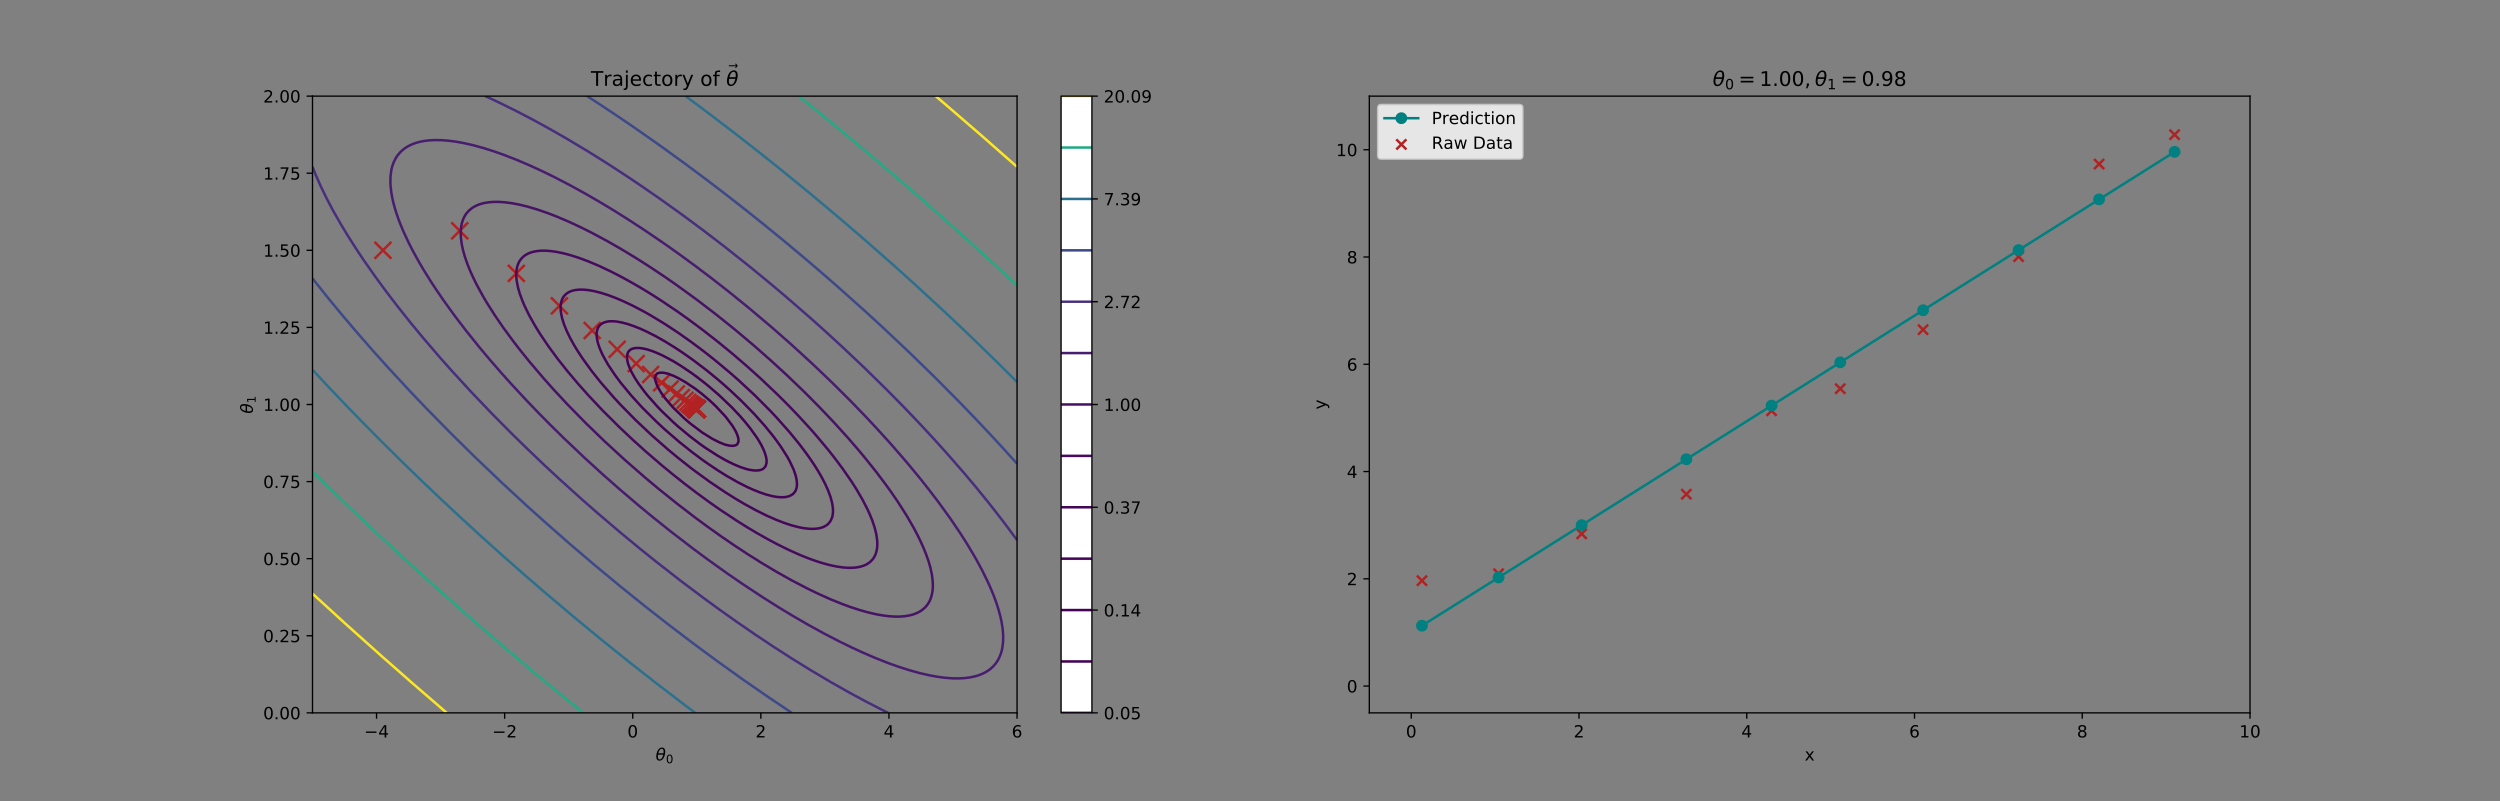 <?xml version="1.0" encoding="utf-8" standalone="no"?>
<!DOCTYPE svg PUBLIC "-//W3C//DTD SVG 1.1//EN"
  "http://www.w3.org/Graphics/SVG/1.1/DTD/svg11.dtd">
<!-- Created with matplotlib (https://matplotlib.org/) -->
<svg height="475.2pt" version="1.1" viewBox="0 0 1483.2 475.2" width="1483.2pt" xmlns="http://www.w3.org/2000/svg" xmlns:xlink="http://www.w3.org/1999/xlink">
 <rect x="0" y="0" width="1483.2" height="475.2" fill="#808080" stroke="none"/>
 <defs>
  <style type="text/css">
*{stroke-linecap:butt;stroke-linejoin:round;}
  </style>
 </defs>
 <g id="figure_1">
  <g id="patch_1">
   <path d="M 0 475.2 
L 1483.2 475.2 
L 1483.2 0 
L 0 0 
z
" style="fill:none;"/>
  </g>
  <g id="axes_1">
   <g id="patch_2">
    <path d="M 185.4 422.928 
L 603.393 422.928 
L 603.393 57.024 
L 185.4 57.024 
z
" style="fill:none;"/>
   </g>
   <g id="PathCollection_1">
    <defs>
     <path d="M -5 5 
L 5 -5 
M -5 -5 
L 5 5 
" id="m0a27068c03" style="stroke:#b22222;stroke-width:1.5;"/>
    </defs>
    <g clip-path="url(#p580a3bf977)">
     <use style="fill:#b22222;stroke:#b22222;stroke-width:1.5;" x="227.199" xlink:href="#m0a27068c03" y="148.5"/>
     <use style="fill:#b22222;stroke:#b22222;stroke-width:1.5;" x="272.754" xlink:href="#m0a27068c03" y="136.922"/>
     <use style="fill:#b22222;stroke:#b22222;stroke-width:1.5;" x="306.326" xlink:href="#m0a27068c03" y="162.195"/>
     <use style="fill:#b22222;stroke:#b22222;stroke-width:1.5;" x="331.884" xlink:href="#m0a27068c03" y="181.435"/>
     <use style="fill:#b22222;stroke:#b22222;stroke-width:1.5;" x="351.341" xlink:href="#m0a27068c03" y="196.083"/>
     <use style="fill:#b22222;stroke:#b22222;stroke-width:1.5;" x="366.153" xlink:href="#m0a27068c03" y="207.233"/>
     <use style="fill:#b22222;stroke:#b22222;stroke-width:1.5;" x="377.43" xlink:href="#m0a27068c03" y="215.722"/>
     <use style="fill:#b22222;stroke:#b22222;stroke-width:1.5;" x="386.014" xlink:href="#m0a27068c03" y="222.184"/>
     <use style="fill:#b22222;stroke:#b22222;stroke-width:1.5;" x="392.549" xlink:href="#m0a27068c03" y="227.104"/>
     <use style="fill:#b22222;stroke:#b22222;stroke-width:1.5;" x="397.524" xlink:href="#m0a27068c03" y="230.849"/>
     <use style="fill:#b22222;stroke:#b22222;stroke-width:1.5;" x="401.312" xlink:href="#m0a27068c03" y="233.7"/>
     <use style="fill:#b22222;stroke:#b22222;stroke-width:1.5;" x="404.195" xlink:href="#m0a27068c03" y="235.871"/>
     <use style="fill:#b22222;stroke:#b22222;stroke-width:1.5;" x="406.39" xlink:href="#m0a27068c03" y="237.523"/>
     <use style="fill:#b22222;stroke:#b22222;stroke-width:1.5;" x="408.061" xlink:href="#m0a27068c03" y="238.781"/>
     <use style="fill:#b22222;stroke:#b22222;stroke-width:1.5;" x="409.333" xlink:href="#m0a27068c03" y="239.739"/>
     <use style="fill:#b22222;stroke:#b22222;stroke-width:1.5;" x="410.302" xlink:href="#m0a27068c03" y="240.468"/>
     <use style="fill:#b22222;stroke:#b22222;stroke-width:1.5;" x="411.039" xlink:href="#m0a27068c03" y="241.023"/>
     <use style="fill:#b22222;stroke:#b22222;stroke-width:1.5;" x="411.6" xlink:href="#m0a27068c03" y="241.446"/>
     <use style="fill:#b22222;stroke:#b22222;stroke-width:1.5;" x="412.027" xlink:href="#m0a27068c03" y="241.767"/>
     <use style="fill:#b22222;stroke:#b22222;stroke-width:1.5;" x="412.353" xlink:href="#m0a27068c03" y="242.012"/>
     <use style="fill:#b22222;stroke:#b22222;stroke-width:1.5;" x="412.6" xlink:href="#m0a27068c03" y="242.199"/>
     <use style="fill:#b22222;stroke:#b22222;stroke-width:1.5;" x="412.789" xlink:href="#m0a27068c03" y="242.34"/>
     <use style="fill:#b22222;stroke:#b22222;stroke-width:1.5;" x="412.932" xlink:href="#m0a27068c03" y="242.448"/>
     <use style="fill:#b22222;stroke:#b22222;stroke-width:1.5;" x="413.041" xlink:href="#m0a27068c03" y="242.531"/>
     <use style="fill:#b22222;stroke:#b22222;stroke-width:1.5;" x="413.125" xlink:href="#m0a27068c03" y="242.593"/>
     <use style="fill:#b22222;stroke:#b22222;stroke-width:1.5;" x="413.188" xlink:href="#m0a27068c03" y="242.641"/>
     <use style="fill:#b22222;stroke:#b22222;stroke-width:1.5;" x="413.236" xlink:href="#m0a27068c03" y="242.677"/>
     <use style="fill:#b22222;stroke:#b22222;stroke-width:1.5;" x="413.273" xlink:href="#m0a27068c03" y="242.705"/>
     <use style="fill:#b22222;stroke:#b22222;stroke-width:1.5;" x="413.301" xlink:href="#m0a27068c03" y="242.726"/>
     <use style="fill:#b22222;stroke:#b22222;stroke-width:1.5;" x="413.322" xlink:href="#m0a27068c03" y="242.742"/>
     <use style="fill:#b22222;stroke:#b22222;stroke-width:1.5;" x="413.338" xlink:href="#m0a27068c03" y="242.754"/>
     <use style="fill:#b22222;stroke:#b22222;stroke-width:1.5;" x="413.351" xlink:href="#m0a27068c03" y="242.763"/>
     <use style="fill:#b22222;stroke:#b22222;stroke-width:1.5;" x="413.36" xlink:href="#m0a27068c03" y="242.77"/>
     <use style="fill:#b22222;stroke:#b22222;stroke-width:1.5;" x="413.367" xlink:href="#m0a27068c03" y="242.776"/>
     <use style="fill:#b22222;stroke:#b22222;stroke-width:1.5;" x="413.373" xlink:href="#m0a27068c03" y="242.78"/>
     <use style="fill:#b22222;stroke:#b22222;stroke-width:1.5;" x="413.377" xlink:href="#m0a27068c03" y="242.783"/>
     <use style="fill:#b22222;stroke:#b22222;stroke-width:1.5;" x="413.38" xlink:href="#m0a27068c03" y="242.785"/>
     <use style="fill:#b22222;stroke:#b22222;stroke-width:1.5;" x="413.382" xlink:href="#m0a27068c03" y="242.787"/>
     <use style="fill:#b22222;stroke:#b22222;stroke-width:1.5;" x="413.384" xlink:href="#m0a27068c03" y="242.789"/>
     <use style="fill:#b22222;stroke:#b22222;stroke-width:1.5;" x="413.385" xlink:href="#m0a27068c03" y="242.79"/>
     <use style="fill:#b22222;stroke:#b22222;stroke-width:1.5;" x="413.386" xlink:href="#m0a27068c03" y="242.79"/>
     <use style="fill:#b22222;stroke:#b22222;stroke-width:1.5;" x="413.387" xlink:href="#m0a27068c03" y="242.791"/>
     <use style="fill:#b22222;stroke:#b22222;stroke-width:1.5;" x="413.388" xlink:href="#m0a27068c03" y="242.792"/>
     <use style="fill:#b22222;stroke:#b22222;stroke-width:1.5;" x="413.388" xlink:href="#m0a27068c03" y="242.792"/>
     <use style="fill:#b22222;stroke:#b22222;stroke-width:1.5;" x="413.389" xlink:href="#m0a27068c03" y="242.792"/>
     <use style="fill:#b22222;stroke:#b22222;stroke-width:1.5;" x="413.389" xlink:href="#m0a27068c03" y="242.792"/>
     <use style="fill:#b22222;stroke:#b22222;stroke-width:1.5;" x="413.389" xlink:href="#m0a27068c03" y="242.792"/>
     <use style="fill:#b22222;stroke:#b22222;stroke-width:1.5;" x="413.389" xlink:href="#m0a27068c03" y="242.793"/>
     <use style="fill:#b22222;stroke:#b22222;stroke-width:1.5;" x="413.389" xlink:href="#m0a27068c03" y="242.793"/>
     <use style="fill:#b22222;stroke:#b22222;stroke-width:1.5;" x="413.39" xlink:href="#m0a27068c03" y="242.793"/>
     <use style="fill:#b22222;stroke:#b22222;stroke-width:1.5;" x="413.39" xlink:href="#m0a27068c03" y="242.793"/>
     <use style="fill:#b22222;stroke:#b22222;stroke-width:1.5;" x="413.39" xlink:href="#m0a27068c03" y="242.793"/>
     <use style="fill:#b22222;stroke:#b22222;stroke-width:1.5;" x="413.39" xlink:href="#m0a27068c03" y="242.793"/>
     <use style="fill:#b22222;stroke:#b22222;stroke-width:1.5;" x="413.39" xlink:href="#m0a27068c03" y="242.793"/>
     <use style="fill:#b22222;stroke:#b22222;stroke-width:1.5;" x="413.39" xlink:href="#m0a27068c03" y="242.793"/>
     <use style="fill:#b22222;stroke:#b22222;stroke-width:1.5;" x="413.39" xlink:href="#m0a27068c03" y="242.793"/>
     <use style="fill:#b22222;stroke:#b22222;stroke-width:1.5;" x="413.39" xlink:href="#m0a27068c03" y="242.793"/>
     <use style="fill:#b22222;stroke:#b22222;stroke-width:1.5;" x="413.39" xlink:href="#m0a27068c03" y="242.793"/>
     <use style="fill:#b22222;stroke:#b22222;stroke-width:1.5;" x="413.39" xlink:href="#m0a27068c03" y="242.793"/>
     <use style="fill:#b22222;stroke:#b22222;stroke-width:1.5;" x="413.39" xlink:href="#m0a27068c03" y="242.793"/>
     <use style="fill:#b22222;stroke:#b22222;stroke-width:1.5;" x="413.39" xlink:href="#m0a27068c03" y="242.793"/>
     <use style="fill:#b22222;stroke:#b22222;stroke-width:1.5;" x="413.39" xlink:href="#m0a27068c03" y="242.793"/>
     <use style="fill:#b22222;stroke:#b22222;stroke-width:1.5;" x="413.39" xlink:href="#m0a27068c03" y="242.793"/>
     <use style="fill:#b22222;stroke:#b22222;stroke-width:1.5;" x="413.39" xlink:href="#m0a27068c03" y="242.793"/>
     <use style="fill:#b22222;stroke:#b22222;stroke-width:1.5;" x="413.39" xlink:href="#m0a27068c03" y="242.793"/>
     <use style="fill:#b22222;stroke:#b22222;stroke-width:1.5;" x="413.39" xlink:href="#m0a27068c03" y="242.793"/>
     <use style="fill:#b22222;stroke:#b22222;stroke-width:1.5;" x="413.39" xlink:href="#m0a27068c03" y="242.793"/>
     <use style="fill:#b22222;stroke:#b22222;stroke-width:1.5;" x="413.39" xlink:href="#m0a27068c03" y="242.793"/>
     <use style="fill:#b22222;stroke:#b22222;stroke-width:1.5;" x="413.39" xlink:href="#m0a27068c03" y="242.793"/>
     <use style="fill:#b22222;stroke:#b22222;stroke-width:1.5;" x="413.39" xlink:href="#m0a27068c03" y="242.793"/>
     <use style="fill:#b22222;stroke:#b22222;stroke-width:1.5;" x="413.39" xlink:href="#m0a27068c03" y="242.793"/>
     <use style="fill:#b22222;stroke:#b22222;stroke-width:1.5;" x="413.39" xlink:href="#m0a27068c03" y="242.793"/>
     <use style="fill:#b22222;stroke:#b22222;stroke-width:1.5;" x="413.39" xlink:href="#m0a27068c03" y="242.793"/>
     <use style="fill:#b22222;stroke:#b22222;stroke-width:1.5;" x="413.39" xlink:href="#m0a27068c03" y="242.793"/>
     <use style="fill:#b22222;stroke:#b22222;stroke-width:1.5;" x="413.39" xlink:href="#m0a27068c03" y="242.793"/>
     <use style="fill:#b22222;stroke:#b22222;stroke-width:1.5;" x="413.39" xlink:href="#m0a27068c03" y="242.793"/>
     <use style="fill:#b22222;stroke:#b22222;stroke-width:1.5;" x="413.39" xlink:href="#m0a27068c03" y="242.793"/>
     <use style="fill:#b22222;stroke:#b22222;stroke-width:1.5;" x="413.39" xlink:href="#m0a27068c03" y="242.793"/>
     <use style="fill:#b22222;stroke:#b22222;stroke-width:1.5;" x="413.39" xlink:href="#m0a27068c03" y="242.793"/>
     <use style="fill:#b22222;stroke:#b22222;stroke-width:1.5;" x="413.39" xlink:href="#m0a27068c03" y="242.793"/>
     <use style="fill:#b22222;stroke:#b22222;stroke-width:1.5;" x="413.39" xlink:href="#m0a27068c03" y="242.793"/>
     <use style="fill:#b22222;stroke:#b22222;stroke-width:1.5;" x="413.39" xlink:href="#m0a27068c03" y="242.793"/>
     <use style="fill:#b22222;stroke:#b22222;stroke-width:1.5;" x="413.39" xlink:href="#m0a27068c03" y="242.793"/>
     <use style="fill:#b22222;stroke:#b22222;stroke-width:1.5;" x="413.39" xlink:href="#m0a27068c03" y="242.793"/>
     <use style="fill:#b22222;stroke:#b22222;stroke-width:1.5;" x="413.39" xlink:href="#m0a27068c03" y="242.793"/>
     <use style="fill:#b22222;stroke:#b22222;stroke-width:1.5;" x="413.39" xlink:href="#m0a27068c03" y="242.793"/>
     <use style="fill:#b22222;stroke:#b22222;stroke-width:1.5;" x="413.39" xlink:href="#m0a27068c03" y="242.793"/>
     <use style="fill:#b22222;stroke:#b22222;stroke-width:1.5;" x="413.39" xlink:href="#m0a27068c03" y="242.793"/>
     <use style="fill:#b22222;stroke:#b22222;stroke-width:1.5;" x="413.39" xlink:href="#m0a27068c03" y="242.793"/>
     <use style="fill:#b22222;stroke:#b22222;stroke-width:1.5;" x="413.39" xlink:href="#m0a27068c03" y="242.793"/>
     <use style="fill:#b22222;stroke:#b22222;stroke-width:1.5;" x="413.39" xlink:href="#m0a27068c03" y="242.793"/>
     <use style="fill:#b22222;stroke:#b22222;stroke-width:1.5;" x="413.39" xlink:href="#m0a27068c03" y="242.793"/>
     <use style="fill:#b22222;stroke:#b22222;stroke-width:1.5;" x="413.39" xlink:href="#m0a27068c03" y="242.793"/>
     <use style="fill:#b22222;stroke:#b22222;stroke-width:1.5;" x="413.39" xlink:href="#m0a27068c03" y="242.793"/>
     <use style="fill:#b22222;stroke:#b22222;stroke-width:1.5;" x="413.39" xlink:href="#m0a27068c03" y="242.793"/>
     <use style="fill:#b22222;stroke:#b22222;stroke-width:1.5;" x="413.39" xlink:href="#m0a27068c03" y="242.793"/>
     <use style="fill:#b22222;stroke:#b22222;stroke-width:1.5;" x="413.39" xlink:href="#m0a27068c03" y="242.793"/>
     <use style="fill:#b22222;stroke:#b22222;stroke-width:1.5;" x="413.39" xlink:href="#m0a27068c03" y="242.793"/>
     <use style="fill:#b22222;stroke:#b22222;stroke-width:1.5;" x="413.39" xlink:href="#m0a27068c03" y="242.793"/>
     <use style="fill:#b22222;stroke:#b22222;stroke-width:1.5;" x="413.39" xlink:href="#m0a27068c03" y="242.793"/>
     <use style="fill:#b22222;stroke:#b22222;stroke-width:1.5;" x="413.39" xlink:href="#m0a27068c03" y="242.793"/>
    </g>
   </g>
   <g id="matplotlib.axis_1">
    <g id="xtick_1">
     <g id="line2d_1">
      <defs>
       <path d="M 0 0 
L 0 3.5 
" id="m7659ee2c2d" style="stroke:#000000;stroke-width:0.8;"/>
      </defs>
      <g>
       <use style="stroke:#000000;stroke-width:0.8;" x="223.399" xlink:href="#m7659ee2c2d" y="422.928"/>
      </g>
     </g>
     <g id="text_1">
      <!-- −4 -->
      <defs>
       <path d="M 10.594 35.5 
L 73.188 35.5 
L 73.188 27.203 
L 10.594 27.203 
z
" id="DejaVuSans-8722"/>
       <path d="M 37.797 64.312 
L 12.891 25.391 
L 37.797 25.391 
z
M 35.203 72.906 
L 47.609 72.906 
L 47.609 25.391 
L 58.016 25.391 
L 58.016 17.188 
L 47.609 17.188 
L 47.609 0 
L 37.797 0 
L 37.797 17.188 
L 4.891 17.188 
L 4.891 26.703 
z
" id="DejaVuSans-52"/>
      </defs>
      <g transform="translate(216.028 437.526)scale(0.1 -0.1)">
       <use xlink:href="#DejaVuSans-8722"/>
       <use x="83.789" xlink:href="#DejaVuSans-52"/>
      </g>
     </g>
    </g>
    <g id="xtick_2">
     <g id="line2d_2">
      <g>
       <use style="stroke:#000000;stroke-width:0.8;" x="299.398" xlink:href="#m7659ee2c2d" y="422.928"/>
      </g>
     </g>
     <g id="text_2">
      <!-- −2 -->
      <defs>
       <path d="M 19.188 8.297 
L 53.609 8.297 
L 53.609 0 
L 7.328 0 
L 7.328 8.297 
Q 12.938 14.109 22.625 23.891 
Q 32.328 33.688 34.812 36.531 
Q 39.547 41.844 41.422 45.531 
Q 43.312 49.219 43.312 52.781 
Q 43.312 58.594 39.234 62.25 
Q 35.156 65.922 28.609 65.922 
Q 23.969 65.922 18.812 64.312 
Q 13.672 62.703 7.812 59.422 
L 7.812 69.391 
Q 13.766 71.781 18.938 73 
Q 24.125 74.219 28.422 74.219 
Q 39.75 74.219 46.484 68.547 
Q 53.219 62.891 53.219 53.422 
Q 53.219 48.922 51.531 44.891 
Q 49.859 40.875 45.406 35.406 
Q 44.188 33.984 37.641 27.219 
Q 31.109 20.453 19.188 8.297 
z
" id="DejaVuSans-50"/>
      </defs>
      <g transform="translate(292.027 437.526)scale(0.1 -0.1)">
       <use xlink:href="#DejaVuSans-8722"/>
       <use x="83.789" xlink:href="#DejaVuSans-50"/>
      </g>
     </g>
    </g>
    <g id="xtick_3">
     <g id="line2d_3">
      <g>
       <use style="stroke:#000000;stroke-width:0.8;" x="375.397" xlink:href="#m7659ee2c2d" y="422.928"/>
      </g>
     </g>
     <g id="text_3">
      <!-- 0 -->
      <defs>
       <path d="M 31.781 66.406 
Q 24.172 66.406 20.328 58.906 
Q 16.5 51.422 16.5 36.375 
Q 16.5 21.391 20.328 13.891 
Q 24.172 6.391 31.781 6.391 
Q 39.453 6.391 43.281 13.891 
Q 47.125 21.391 47.125 36.375 
Q 47.125 51.422 43.281 58.906 
Q 39.453 66.406 31.781 66.406 
z
M 31.781 74.219 
Q 44.047 74.219 50.516 64.516 
Q 56.984 54.828 56.984 36.375 
Q 56.984 17.969 50.516 8.266 
Q 44.047 -1.422 31.781 -1.422 
Q 19.531 -1.422 13.062 8.266 
Q 6.594 17.969 6.594 36.375 
Q 6.594 54.828 13.062 64.516 
Q 19.531 74.219 31.781 74.219 
z
" id="DejaVuSans-48"/>
      </defs>
      <g transform="translate(372.215 437.526)scale(0.1 -0.1)">
       <use xlink:href="#DejaVuSans-48"/>
      </g>
     </g>
    </g>
    <g id="xtick_4">
     <g id="line2d_4">
      <g>
       <use style="stroke:#000000;stroke-width:0.8;" x="451.395" xlink:href="#m7659ee2c2d" y="422.928"/>
      </g>
     </g>
     <g id="text_4">
      <!-- 2 -->
      <g transform="translate(448.214 437.526)scale(0.1 -0.1)">
       <use xlink:href="#DejaVuSans-50"/>
      </g>
     </g>
    </g>
    <g id="xtick_5">
     <g id="line2d_5">
      <g>
       <use style="stroke:#000000;stroke-width:0.8;" x="527.394" xlink:href="#m7659ee2c2d" y="422.928"/>
      </g>
     </g>
     <g id="text_5">
      <!-- 4 -->
      <g transform="translate(524.213 437.526)scale(0.1 -0.1)">
       <use xlink:href="#DejaVuSans-52"/>
      </g>
     </g>
    </g>
    <g id="xtick_6">
     <g id="line2d_6">
      <g>
       <use style="stroke:#000000;stroke-width:0.8;" x="603.393" xlink:href="#m7659ee2c2d" y="422.928"/>
      </g>
     </g>
     <g id="text_6">
      <!-- 6 -->
      <defs>
       <path d="M 33.016 40.375 
Q 26.375 40.375 22.484 35.828 
Q 18.609 31.297 18.609 23.391 
Q 18.609 15.531 22.484 10.953 
Q 26.375 6.391 33.016 6.391 
Q 39.656 6.391 43.531 10.953 
Q 47.406 15.531 47.406 23.391 
Q 47.406 31.297 43.531 35.828 
Q 39.656 40.375 33.016 40.375 
z
M 52.594 71.297 
L 52.594 62.312 
Q 48.875 64.062 45.094 64.984 
Q 41.312 65.922 37.594 65.922 
Q 27.828 65.922 22.672 59.328 
Q 17.531 52.734 16.797 39.406 
Q 19.672 43.656 24.016 45.922 
Q 28.375 48.188 33.594 48.188 
Q 44.578 48.188 50.953 41.516 
Q 57.328 34.859 57.328 23.391 
Q 57.328 12.156 50.688 5.359 
Q 44.047 -1.422 33.016 -1.422 
Q 20.359 -1.422 13.672 8.266 
Q 6.984 17.969 6.984 36.375 
Q 6.984 53.656 15.188 63.938 
Q 23.391 74.219 37.203 74.219 
Q 40.922 74.219 44.703 73.484 
Q 48.484 72.75 52.594 71.297 
z
" id="DejaVuSans-54"/>
      </defs>
      <g transform="translate(600.211 437.526)scale(0.1 -0.1)">
       <use xlink:href="#DejaVuSans-54"/>
      </g>
     </g>
    </g>
    <g id="text_7">
     <!-- $\theta_0$ -->
     <defs>
      <path d="M 45.516 34.672 
L 14.453 34.672 
Q 12.359 20.062 14.5 13.875 
Q 17.188 6.25 24.469 6.25 
Q 31.781 6.25 37.359 13.922 
Q 42.234 20.656 45.516 34.672 
z
M 47.016 42.969 
Q 48.344 56.844 46.625 61.719 
Q 43.953 69.438 36.766 69.438 
Q 29.297 69.438 23.828 61.812 
Q 19.531 55.672 16.156 42.969 
z
M 38.188 76.766 
Q 49.906 76.766 54.594 66.406 
Q 59.281 56.109 55.719 37.844 
Q 52.203 19.625 43.453 9.281 
Q 34.766 -1.125 23.047 -1.125 
Q 11.281 -1.125 6.641 9.281 
Q 2 19.625 5.516 37.844 
Q 9.078 56.109 17.719 66.406 
Q 26.422 76.766 38.188 76.766 
z
" id="DejaVuSans-Oblique-952"/>
     </defs>
     <g transform="translate(388.946 451.205)scale(0.1 -0.1)">
      <use transform="translate(0 0.234)" xlink:href="#DejaVuSans-Oblique-952"/>
      <use transform="translate(61.182 -16.172)scale(0.7)" xlink:href="#DejaVuSans-48"/>
     </g>
    </g>
   </g>
   <g id="matplotlib.axis_2">
    <g id="ytick_1">
     <g id="line2d_7">
      <defs>
       <path d="M 0 0 
L -3.5 0 
" id="m1ba8a44bd9" style="stroke:#000000;stroke-width:0.8;"/>
      </defs>
      <g>
       <use style="stroke:#000000;stroke-width:0.8;" x="185.4" xlink:href="#m1ba8a44bd9" y="422.928"/>
      </g>
     </g>
     <g id="text_8">
      <!-- 0.00 -->
      <defs>
       <path d="M 10.688 12.406 
L 21 12.406 
L 21 0 
L 10.688 0 
z
" id="DejaVuSans-46"/>
      </defs>
      <g transform="translate(156.134 426.727)scale(0.1 -0.1)">
       <use xlink:href="#DejaVuSans-48"/>
       <use x="63.623" xlink:href="#DejaVuSans-46"/>
       <use x="95.41" xlink:href="#DejaVuSans-48"/>
       <use x="159.033" xlink:href="#DejaVuSans-48"/>
      </g>
     </g>
    </g>
    <g id="ytick_2">
     <g id="line2d_8">
      <g>
       <use style="stroke:#000000;stroke-width:0.8;" x="185.4" xlink:href="#m1ba8a44bd9" y="377.19"/>
      </g>
     </g>
     <g id="text_9">
      <!-- 0.25 -->
      <defs>
       <path d="M 10.797 72.906 
L 49.516 72.906 
L 49.516 64.594 
L 19.828 64.594 
L 19.828 46.734 
Q 21.969 47.469 24.109 47.828 
Q 26.266 48.188 28.422 48.188 
Q 40.625 48.188 47.75 41.5 
Q 54.891 34.812 54.891 23.391 
Q 54.891 11.625 47.562 5.094 
Q 40.234 -1.422 26.906 -1.422 
Q 22.312 -1.422 17.547 -0.641 
Q 12.797 0.141 7.719 1.703 
L 7.719 11.625 
Q 12.109 9.234 16.797 8.062 
Q 21.484 6.891 26.703 6.891 
Q 35.156 6.891 40.078 11.328 
Q 45.016 15.766 45.016 23.391 
Q 45.016 31 40.078 35.438 
Q 35.156 39.891 26.703 39.891 
Q 22.75 39.891 18.812 39.016 
Q 14.891 38.141 10.797 36.281 
z
" id="DejaVuSans-53"/>
      </defs>
      <g transform="translate(156.134 380.989)scale(0.1 -0.1)">
       <use xlink:href="#DejaVuSans-48"/>
       <use x="63.623" xlink:href="#DejaVuSans-46"/>
       <use x="95.41" xlink:href="#DejaVuSans-50"/>
       <use x="159.033" xlink:href="#DejaVuSans-53"/>
      </g>
     </g>
    </g>
    <g id="ytick_3">
     <g id="line2d_9">
      <g>
       <use style="stroke:#000000;stroke-width:0.8;" x="185.4" xlink:href="#m1ba8a44bd9" y="331.452"/>
      </g>
     </g>
     <g id="text_10">
      <!-- 0.50 -->
      <g transform="translate(156.134 335.251)scale(0.1 -0.1)">
       <use xlink:href="#DejaVuSans-48"/>
       <use x="63.623" xlink:href="#DejaVuSans-46"/>
       <use x="95.41" xlink:href="#DejaVuSans-53"/>
       <use x="159.033" xlink:href="#DejaVuSans-48"/>
      </g>
     </g>
    </g>
    <g id="ytick_4">
     <g id="line2d_10">
      <g>
       <use style="stroke:#000000;stroke-width:0.8;" x="185.4" xlink:href="#m1ba8a44bd9" y="285.714"/>
      </g>
     </g>
     <g id="text_11">
      <!-- 0.75 -->
      <defs>
       <path d="M 8.203 72.906 
L 55.078 72.906 
L 55.078 68.703 
L 28.609 0 
L 18.312 0 
L 43.219 64.594 
L 8.203 64.594 
z
" id="DejaVuSans-55"/>
      </defs>
      <g transform="translate(156.134 289.513)scale(0.1 -0.1)">
       <use xlink:href="#DejaVuSans-48"/>
       <use x="63.623" xlink:href="#DejaVuSans-46"/>
       <use x="95.41" xlink:href="#DejaVuSans-55"/>
       <use x="159.033" xlink:href="#DejaVuSans-53"/>
      </g>
     </g>
    </g>
    <g id="ytick_5">
     <g id="line2d_11">
      <g>
       <use style="stroke:#000000;stroke-width:0.8;" x="185.4" xlink:href="#m1ba8a44bd9" y="239.976"/>
      </g>
     </g>
     <g id="text_12">
      <!-- 1.00 -->
      <defs>
       <path d="M 12.406 8.297 
L 28.516 8.297 
L 28.516 63.922 
L 10.984 60.406 
L 10.984 69.391 
L 28.422 72.906 
L 38.281 72.906 
L 38.281 8.297 
L 54.391 8.297 
L 54.391 0 
L 12.406 0 
z
" id="DejaVuSans-49"/>
      </defs>
      <g transform="translate(156.134 243.775)scale(0.1 -0.1)">
       <use xlink:href="#DejaVuSans-49"/>
       <use x="63.623" xlink:href="#DejaVuSans-46"/>
       <use x="95.41" xlink:href="#DejaVuSans-48"/>
       <use x="159.033" xlink:href="#DejaVuSans-48"/>
      </g>
     </g>
    </g>
    <g id="ytick_6">
     <g id="line2d_12">
      <g>
       <use style="stroke:#000000;stroke-width:0.8;" x="185.4" xlink:href="#m1ba8a44bd9" y="194.238"/>
      </g>
     </g>
     <g id="text_13">
      <!-- 1.25 -->
      <g transform="translate(156.134 198.037)scale(0.1 -0.1)">
       <use xlink:href="#DejaVuSans-49"/>
       <use x="63.623" xlink:href="#DejaVuSans-46"/>
       <use x="95.41" xlink:href="#DejaVuSans-50"/>
       <use x="159.033" xlink:href="#DejaVuSans-53"/>
      </g>
     </g>
    </g>
    <g id="ytick_7">
     <g id="line2d_13">
      <g>
       <use style="stroke:#000000;stroke-width:0.8;" x="185.4" xlink:href="#m1ba8a44bd9" y="148.5"/>
      </g>
     </g>
     <g id="text_14">
      <!-- 1.50 -->
      <g transform="translate(156.134 152.299)scale(0.1 -0.1)">
       <use xlink:href="#DejaVuSans-49"/>
       <use x="63.623" xlink:href="#DejaVuSans-46"/>
       <use x="95.41" xlink:href="#DejaVuSans-53"/>
       <use x="159.033" xlink:href="#DejaVuSans-48"/>
      </g>
     </g>
    </g>
    <g id="ytick_8">
     <g id="line2d_14">
      <g>
       <use style="stroke:#000000;stroke-width:0.8;" x="185.4" xlink:href="#m1ba8a44bd9" y="102.762"/>
      </g>
     </g>
     <g id="text_15">
      <!-- 1.75 -->
      <g transform="translate(156.134 106.561)scale(0.1 -0.1)">
       <use xlink:href="#DejaVuSans-49"/>
       <use x="63.623" xlink:href="#DejaVuSans-46"/>
       <use x="95.41" xlink:href="#DejaVuSans-55"/>
       <use x="159.033" xlink:href="#DejaVuSans-53"/>
      </g>
     </g>
    </g>
    <g id="ytick_9">
     <g id="line2d_15">
      <g>
       <use style="stroke:#000000;stroke-width:0.8;" x="185.4" xlink:href="#m1ba8a44bd9" y="57.024"/>
      </g>
     </g>
     <g id="text_16">
      <!-- 2.00 -->
      <g transform="translate(156.134 60.823)scale(0.1 -0.1)">
       <use xlink:href="#DejaVuSans-50"/>
       <use x="63.623" xlink:href="#DejaVuSans-46"/>
       <use x="95.41" xlink:href="#DejaVuSans-48"/>
       <use x="159.033" xlink:href="#DejaVuSans-48"/>
      </g>
     </g>
    </g>
    <g id="text_17">
     <!-- $\theta_1$ -->
     <g transform="translate(150.055 245.426)rotate(-90)scale(0.1 -0.1)">
      <use transform="translate(0 0.234)" xlink:href="#DejaVuSans-Oblique-952"/>
      <use transform="translate(61.182 -16.172)scale(0.7)" xlink:href="#DejaVuSans-49"/>
     </g>
    </g>
   </g>
   <g id="LineCollection_1"/>
   <g id="LineCollection_2">
    <path clip-path="url(#p580a3bf977)" d="M 388.684 225.34 
L 389.836 228.767 
L 390.216 229.516 
L 391.736 232.189 
L 392.496 233.34 
L 394.776 236.491 
L 399.352 241.806 
L 406.176 248.383 
L 409.216 251.016 
L 416.436 256.481 
L 422.516 260.285 
L 426.696 262.395 
L 430.116 263.764 
L 432.396 264.313 
L 433.916 264.497 
L 435.056 264.479 
L 436.196 264.249 
L 437.204 263.76 
L 437.716 262.977 
L 438.142 261.93 
L 438.071 260.101 
L 437.336 257.781 
L 436.576 256.077 
L 434.676 252.772 
L 430.496 247.231 
L 424.796 241.124 
L 420.996 237.549 
L 416.436 233.683 
L 412.636 230.737 
L 406.556 226.665 
L 402.376 224.309 
L 399.716 223.028 
L 396.207 221.681 
L 394.016 221.205 
L 392.496 221.071 
L 391.356 221.145 
L 390.216 221.457 
L 389.761 221.681 
L 389.076 222.59 
L 388.66 223.51 
L 388.684 225.34 
L 388.684 225.34 
" style="fill:none;stroke:#440154;stroke-width:1.5;"/>
   </g>
   <g id="LineCollection_3">
    <path clip-path="url(#p580a3bf977)" d="M 371.972 212.533 
L 372.357 214.763 
L 372.737 216.196 
L 374.257 219.918 
L 376.537 224.055 
L 378.817 227.576 
L 382.237 232.209 
L 384.137 234.584 
L 390.216 241.431 
L 392.496 243.805 
L 399.716 250.735 
L 402.376 253.102 
L 409.216 258.793 
L 415.296 263.41 
L 418.358 265.589 
L 425.556 270.228 
L 429.736 272.645 
L 432.396 274.035 
L 435.816 275.666 
L 439.236 277.082 
L 442.656 278.228 
L 444.555 278.697 
L 446.835 279.062 
L 448.735 279.157 
L 450.255 279.033 
L 451.395 278.773 
L 452.535 278.29 
L 453.295 277.668 
L 454.203 276.566 
L 454.764 274.737 
L 454.796 272.907 
L 454.435 270.837 
L 453.675 268.43 
L 452.915 266.573 
L 451.775 264.226 
L 451.015 262.854 
L 449.374 260.101 
L 444.935 253.888 
L 441.896 250.13 
L 438.856 246.645 
L 434.296 241.786 
L 426.316 234.179 
L 419.476 228.333 
L 414.156 224.159 
L 410.356 221.365 
L 403.896 217.015 
L 399.581 214.363 
L 393.636 211.172 
L 390.976 209.925 
L 387.556 208.504 
L 384.137 207.369 
L 381.857 206.809 
L 379.577 206.484 
L 377.677 206.436 
L 376.157 206.612 
L 374.698 207.045 
L 373.877 207.582 
L 373.117 208.299 
L 372.656 208.874 
L 372.037 210.704 
L 371.972 212.533 
L 371.972 212.533 
" style="fill:none;stroke:#440256;stroke-width:1.5;"/>
   </g>
   <g id="LineCollection_4">
    <path clip-path="url(#p580a3bf977)" d="M 353.996 199.727 
L 354.497 202.535 
L 354.877 203.962 
L 355.637 206.202 
L 356.397 208.083 
L 357.596 210.704 
L 360.654 216.192 
L 364.757 222.36 
L 368.324 227.169 
L 374.637 234.796 
L 381.038 241.806 
L 389.456 250.178 
L 394.225 254.612 
L 403.136 262.309 
L 410.736 268.359 
L 416.436 272.609 
L 420.236 275.292 
L 426.696 279.594 
L 431.256 282.424 
L 437.716 286.102 
L 443.416 288.992 
L 446.835 290.535 
L 450.635 292.062 
L 454.435 293.359 
L 457.855 294.257 
L 460.895 294.818 
L 463.175 295.005 
L 465.075 294.978 
L 466.595 294.791 
L 468.115 294.37 
L 469.255 293.865 
L 470.539 293.032 
L 471.535 291.86 
L 471.972 291.203 
L 472.62 289.373 
L 472.838 287.544 
L 472.675 285.117 
L 472.295 283.101 
L 471.915 281.65 
L 470.78 278.396 
L 468.495 273.579 
L 467.128 271.078 
L 463.175 264.877 
L 460.135 260.636 
L 457.855 257.669 
L 453.675 252.564 
L 447.215 245.342 
L 439.616 237.611 
L 433.156 231.534 
L 428.596 227.474 
L 425.176 224.559 
L 419.096 219.596 
L 411.116 213.543 
L 405.416 209.519 
L 400.856 206.488 
L 394.776 202.721 
L 389.076 199.487 
L 382.997 196.42 
L 379.577 194.894 
L 376.157 193.528 
L 372.357 192.226 
L 368.937 191.334 
L 365.897 190.777 
L 363.617 190.574 
L 361.717 190.602 
L 360.197 190.802 
L 358.677 191.217 
L 357.537 191.713 
L 356.397 192.422 
L 355.637 193.219 
L 354.877 194.254 
L 354.193 196.068 
L 353.948 197.897 
L 353.996 199.727 
L 353.996 199.727 
" style="fill:none;stroke:#450457;stroke-width:1.5;"/>
   </g>
   <g id="LineCollection_5">
    <path clip-path="url(#p580a3bf977)" d="M 332.745 185.09 
L 333.47 188.749 
L 334.737 192.718 
L 336.257 196.428 
L 338.157 200.345 
L 340.437 204.486 
L 342.337 207.64 
L 345.526 212.533 
L 351.077 220.181 
L 356.648 227.169 
L 364.377 236.042 
L 368.014 239.976 
L 376.992 249.124 
L 386.796 258.366 
L 396.296 266.684 
L 401.996 271.414 
L 410.869 278.396 
L 420.996 285.8 
L 430.116 291.949 
L 436.956 296.236 
L 441.896 299.138 
L 448.355 302.677 
L 454.815 305.895 
L 460.895 308.556 
L 465.455 310.301 
L 469.635 311.671 
L 473.815 312.762 
L 476.855 313.349 
L 479.895 313.696 
L 482.555 313.769 
L 484.835 313.602 
L 486.735 313.252 
L 488.255 312.747 
L 489.775 311.994 
L 490.915 311.213 
L 492.055 310.035 
L 492.815 308.926 
L 493.575 307.233 
L 493.96 305.839 
L 494.182 304.009 
L 494.186 302.18 
L 493.955 300.007 
L 493.575 297.994 
L 492.737 294.862 
L 491.295 290.948 
L 489.395 286.773 
L 487.495 283.135 
L 485.215 279.203 
L 482.935 275.589 
L 480.275 271.654 
L 477.995 268.473 
L 474.195 263.457 
L 468.473 256.442 
L 460.515 247.486 
L 456.888 243.635 
L 447.595 234.336 
L 438.476 225.867 
L 433.536 221.507 
L 424.036 213.571 
L 417.196 208.183 
L 409.976 202.788 
L 402.376 197.434 
L 394.396 192.178 
L 386.417 187.328 
L 381.857 184.748 
L 375.017 181.169 
L 368.937 178.324 
L 364.757 176.575 
L 360.577 175.024 
L 356.397 173.699 
L 352.597 172.745 
L 349.557 172.178 
L 346.517 171.862 
L 343.857 171.825 
L 341.577 172.03 
L 339.677 172.436 
L 338.157 173 
L 336.637 173.811 
L 335.877 174.373 
L 334.737 175.529 
L 334.357 176.002 
L 333.398 177.772 
L 332.837 179.682 
L 332.606 181.431 
L 332.587 183.261 
L 332.745 185.09 
L 332.745 185.09 
" style="fill:none;stroke:#46075a;stroke-width:1.5;"/>
   </g>
   <g id="LineCollection_6">
    <path clip-path="url(#p580a3bf977)" d="M 306.575 166.795 
L 307.378 170.775 
L 308.335 174.113 
L 310.038 178.713 
L 311.191 181.431 
L 313.865 186.92 
L 317.258 192.983 
L 320.298 197.929 
L 325.238 205.264 
L 330.937 213 
L 336.637 220.197 
L 343.097 227.847 
L 349.177 234.668 
L 357.632 243.635 
L 367.417 253.38 
L 375.397 260.912 
L 382.997 267.773 
L 392.496 275.946 
L 398.956 281.266 
L 406.176 286.993 
L 412.636 291.923 
L 420.996 298.036 
L 427.076 302.294 
L 436.956 308.848 
L 443.416 312.896 
L 448.735 316.069 
L 455.195 319.729 
L 461.275 322.964 
L 468.115 326.335 
L 474.575 329.223 
L 479.515 331.215 
L 483.695 332.726 
L 487.875 334.062 
L 492.435 335.294 
L 496.615 336.15 
L 500.035 336.64 
L 503.074 336.866 
L 505.734 336.859 
L 508.014 336.659 
L 510.294 336.236 
L 512.194 335.67 
L 513.714 335.038 
L 515.234 334.131 
L 516.374 333.278 
L 517.514 332.088 
L 518.274 331.087 
L 519.117 329.622 
L 519.816 327.793 
L 520.239 325.963 
L 520.452 324.134 
L 520.496 322.304 
L 520.4 320.475 
L 519.864 316.816 
L 518.962 313.157 
L 517.514 308.847 
L 515.994 305.098 
L 514.474 301.782 
L 511.814 296.613 
L 508.014 290.11 
L 505.221 285.714 
L 499.655 277.697 
L 495.095 271.616 
L 491.675 267.274 
L 484.455 258.626 
L 480.655 254.299 
L 473.055 246.034 
L 468.115 240.902 
L 461.655 234.43 
L 451.395 224.685 
L 443.416 217.49 
L 434.676 209.97 
L 426.316 203.102 
L 416.436 195.392 
L 408.076 189.195 
L 401.996 184.878 
L 392.116 178.219 
L 386.037 174.338 
L 380.717 171.095 
L 374.637 167.559 
L 368.557 164.22 
L 362.097 160.904 
L 355.177 157.648 
L 348.797 154.972 
L 343.477 152.997 
L 338.917 151.527 
L 334.357 150.292 
L 330.177 149.438 
L 326.758 148.95 
L 323.718 148.724 
L 321.058 148.731 
L 318.778 148.929 
L 316.498 149.348 
L 314.598 149.908 
L 313.078 150.548 
L 311.558 151.445 
L 310.418 152.306 
L 309.278 153.48 
L 308.518 154.487 
L 307.732 155.818 
L 306.998 157.688 
L 306.566 159.477 
L 306.338 161.307 
L 306.281 163.136 
L 306.368 164.966 
L 306.575 166.795 
L 306.575 166.795 
" style="fill:none;stroke:#460b5e;stroke-width:1.5;"/>
   </g>
   <g id="LineCollection_7">
    <path clip-path="url(#p580a3bf977)" d="M 273.452 141.182 
L 273.938 144.85 
L 274.719 148.5 
L 275.838 152.428 
L 277.358 156.778 
L 278.878 160.551 
L 280.398 163.96 
L 282.678 168.639 
L 286.478 175.61 
L 288.832 179.602 
L 293.698 187.256 
L 298.638 194.455 
L 304.718 202.722 
L 308.898 208.116 
L 313.931 214.363 
L 322.578 224.523 
L 328.658 231.331 
L 336.705 239.976 
L 347.459 250.953 
L 358.806 261.93 
L 370.837 272.97 
L 382.617 283.237 
L 390.216 289.602 
L 401.616 298.771 
L 413.016 307.506 
L 419.856 312.535 
L 427.456 317.945 
L 435.436 323.416 
L 443.416 328.668 
L 451.775 333.927 
L 460.515 339.148 
L 469.635 344.274 
L 478.755 349.029 
L 485.215 352.164 
L 492.435 355.411 
L 499.655 358.342 
L 504.974 360.282 
L 509.914 361.887 
L 514.854 363.28 
L 519.794 364.433 
L 523.974 365.165 
L 527.774 365.622 
L 531.194 365.822 
L 534.234 365.792 
L 536.894 365.57 
L 539.554 365.124 
L 541.834 364.527 
L 543.734 363.804 
L 545.634 362.85 
L 546.774 362.115 
L 548.493 360.724 
L 549.814 359.27 
L 550.574 358.218 
L 551.334 356.961 
L 552.121 355.236 
L 552.854 352.791 
L 553.234 350.663 
L 553.348 349.747 
L 553.449 347.918 
L 553.315 344.259 
L 552.817 340.6 
L 552.024 336.941 
L 550.954 333.187 
L 549.434 328.84 
L 547.914 325.065 
L 546.014 320.835 
L 544.494 317.736 
L 542.092 313.157 
L 537.859 305.839 
L 532.714 297.781 
L 528.534 291.69 
L 525.114 286.947 
L 519.794 279.908 
L 512.954 271.356 
L 508.774 266.362 
L 503.074 259.777 
L 494.715 250.548 
L 485.975 241.359 
L 476.855 232.203 
L 467.355 223.078 
L 457.475 213.993 
L 447.215 204.959 
L 436.196 195.683 
L 425.301 186.92 
L 413.354 177.772 
L 401.236 168.982 
L 394.396 164.237 
L 385.277 158.155 
L 378.057 153.548 
L 368.557 147.781 
L 360.197 142.988 
L 350.697 137.91 
L 344.617 134.877 
L 337.777 131.683 
L 330.557 128.595 
L 325.238 126.526 
L 318.778 124.296 
L 313.078 122.607 
L 308.138 121.401 
L 303.958 120.6 
L 299.778 120.039 
L 296.358 119.791 
L 293.318 119.767 
L 290.278 119.971 
L 287.618 120.379 
L 285.338 120.937 
L 283.438 121.616 
L 281.538 122.516 
L 280.018 123.465 
L 278.441 124.716 
L 276.978 126.296 
L 276.218 127.351 
L 275.458 128.611 
L 274.698 130.252 
L 273.938 132.746 
L 273.558 134.829 
L 273.445 135.693 
L 273.334 137.523 
L 273.452 141.182 
L 273.452 141.182 
" style="fill:none;stroke:#471365;stroke-width:1.5;"/>
   </g>
   <g id="LineCollection_8">
    <path clip-path="url(#p580a3bf977)" d="M 231.697 110.08 
L 232.139 114.068 
L 232.899 118.196 
L 233.659 121.375 
L 234.799 125.313 
L 236.319 129.793 
L 237.459 132.786 
L 239.431 137.523 
L 242.399 143.871 
L 245.059 149.07 
L 248.479 155.265 
L 251.519 160.427 
L 255.319 166.537 
L 258.359 171.191 
L 262.919 177.882 
L 269.759 187.353 
L 276.598 196.308 
L 284.578 206.222 
L 290.658 213.463 
L 297.498 221.33 
L 303.198 227.682 
L 312.318 237.508 
L 319.538 245.023 
L 326.378 251.945 
L 334.737 260.172 
L 346.897 271.698 
L 357.157 281.059 
L 367.037 289.78 
L 378.817 299.815 
L 387.176 306.709 
L 397.517 314.986 
L 411.116 325.443 
L 419.856 331.916 
L 431.256 340.065 
L 439.996 346.089 
L 452.535 354.367 
L 462.035 360.358 
L 470.015 365.189 
L 479.135 370.48 
L 488.635 375.712 
L 498.135 380.639 
L 504.974 383.978 
L 511.814 387.133 
L 519.414 390.405 
L 527.014 393.401 
L 532.823 395.485 
L 539.554 397.64 
L 545.634 399.325 
L 551.334 400.636 
L 555.894 401.47 
L 560.453 402.082 
L 564.633 402.417 
L 568.433 402.494 
L 571.853 402.339 
L 574.893 401.988 
L 577.933 401.397 
L 580.213 400.757 
L 582.493 399.893 
L 584.393 398.984 
L 586.293 397.821 
L 587.813 396.67 
L 589.333 395.264 
L 590.853 393.473 
L 591.993 391.76 
L 593.133 389.488 
L 593.893 387.442 
L 594.273 386.147 
L 594.653 384.45 
L 595.104 380.849 
L 595.166 377.19 
L 594.906 373.531 
L 594.273 369.331 
L 593.513 365.774 
L 592.373 361.559 
L 591.233 357.991 
L 589.713 353.799 
L 588.193 350.032 
L 586.463 346.088 
L 582.873 338.71 
L 578.95 331.452 
L 574.133 323.311 
L 569.953 316.713 
L 563.837 307.668 
L 556.654 297.741 
L 550.954 290.271 
L 545.254 283.097 
L 538.346 274.737 
L 528.534 263.413 
L 519.034 252.952 
L 512.954 246.491 
L 504.594 237.86 
L 493.575 226.904 
L 482.175 216.022 
L 470.015 204.877 
L 457.935 194.238 
L 444.555 182.937 
L 432.396 173.081 
L 422.896 165.648 
L 413.776 158.729 
L 403.136 150.926 
L 394.396 144.73 
L 381.857 136.196 
L 373.497 130.737 
L 365.137 125.472 
L 356.397 120.179 
L 347.277 114.899 
L 338.157 109.879 
L 328.278 104.763 
L 321.438 101.433 
L 314.598 98.289 
L 306.998 95.029 
L 299.398 92.048 
L 293.529 89.955 
L 286.858 87.837 
L 280.778 86.168 
L 275.078 84.876 
L 270.519 84.057 
L 265.959 83.466 
L 261.779 83.153 
L 257.979 83.1 
L 254.559 83.279 
L 251.519 83.655 
L 248.859 84.183 
L 246.579 84.828 
L 244.299 85.687 
L 242.399 86.599 
L 240.499 87.754 
L 238.979 88.906 
L 237.459 90.313 
L 235.939 92.101 
L 234.799 93.811 
L 233.659 96.072 
L 232.899 98.107 
L 232.519 99.4 
L 232.139 101.082 
L 231.685 104.592 
L 231.61 108.251 
L 231.697 110.08 
L 231.697 110.08 
" style="fill:none;stroke:#481d6f;stroke-width:1.5;"/>
   </g>
   <g id="LineCollection_9">
    <path clip-path="url(#p580a3bf977)" d="M 185.4 99.019 
L 186.92 102.843 
L 190.084 110.08 
L 193.76 117.648 
L 197.56 124.843 
L 202.12 132.86 
L 206.3 139.779 
L 211.62 148.112 
L 215.799 154.361 
L 222.259 163.598 
L 229.099 172.921 
L 235.939 181.856 
L 243.919 191.865 
L 250.408 199.727 
L 261.019 212.099 
L 267.897 219.851 
L 279.656 232.658 
L 292.178 245.753 
L 303.958 257.62 
L 313.078 266.534 
L 323.338 276.301 
L 331.697 284.061 
L 345.377 296.4 
L 354.497 304.39 
L 367.797 315.718 
L 379.957 325.755 
L 389.456 333.384 
L 403.896 344.633 
L 417.196 354.628 
L 427.456 362.101 
L 437.336 369.098 
L 447.975 376.415 
L 458.615 383.5 
L 469.635 390.59 
L 481.035 397.649 
L 492.815 404.636 
L 504.974 411.498 
L 513.714 416.202 
L 523.594 421.276 
L 526.931 422.928 
L 526.931 422.928 
" style="fill:none;stroke:#472f7d;stroke-width:1.5;"/>
    <path clip-path="url(#p580a3bf977)" d="M 603.393 320.416 
L 595.291 309.498 
L 586.293 297.976 
L 578.313 288.191 
L 571.473 280.08 
L 561.213 268.343 
L 552.854 259.108 
L 544.114 249.736 
L 535.754 241.019 
L 525.704 230.828 
L 512.194 217.598 
L 500.035 206.104 
L 489.395 196.342 
L 480.655 188.524 
L 466.975 176.63 
L 456.715 167.973 
L 444.129 157.648 
L 429.356 145.946 
L 417.196 136.637 
L 405.796 128.174 
L 392.116 118.362 
L 380.717 110.468 
L 371.217 104.094 
L 359.057 96.208 
L 348.797 89.798 
L 336.257 82.286 
L 324.858 75.777 
L 316.118 71.004 
L 306.238 65.849 
L 295.766 60.683 
L 287.903 57.024 
L 287.903 57.024 
" style="fill:none;stroke:#472f7d;stroke-width:1.5;"/>
   </g>
   <g id="LineCollection_10">
    <path clip-path="url(#p580a3bf977)" d="M 185.4 165.197 
L 195.28 177.563 
L 202.12 185.854 
L 211.24 196.613 
L 221.499 208.347 
L 230.196 218.022 
L 243.539 232.418 
L 252.491 241.806 
L 266.847 256.442 
L 281.689 271.078 
L 297.118 285.801 
L 312.318 299.851 
L 323.338 309.773 
L 338.157 322.779 
L 352.613 335.111 
L 368.937 348.623 
L 382.617 359.622 
L 396.296 370.331 
L 411.116 381.606 
L 424.945 391.826 
L 440.756 403.146 
L 455.575 413.406 
L 466.595 420.811 
L 469.797 422.928 
L 469.797 422.928 
" style="fill:none;stroke:#3e4989;stroke-width:1.5;"/>
    <path clip-path="url(#p580a3bf977)" d="M 603.393 275.119 
L 595.033 265.866 
L 586.673 256.824 
L 577.933 247.578 
L 568.813 238.139 
L 554.278 223.51 
L 539.174 208.805 
L 523.974 194.476 
L 513.714 185.053 
L 497.755 170.776 
L 487.115 161.503 
L 476.475 152.422 
L 465.835 143.526 
L 454.055 133.886 
L 443.416 125.371 
L 431.256 115.851 
L 420.236 107.423 
L 406.635 97.273 
L 390.976 85.945 
L 376.157 75.57 
L 365.137 68.078 
L 354.497 61.029 
L 348.328 57.024 
L 348.328 57.024 
" style="fill:none;stroke:#3e4989;stroke-width:1.5;"/>
   </g>
   <g id="LineCollection_11">
    <path clip-path="url(#p580a3bf977)" d="M 185.4 219.389 
L 195.66 230.362 
L 206.3 241.509 
L 216.939 252.434 
L 227.959 263.529 
L 238.979 274.411 
L 250.379 285.456 
L 261.779 296.293 
L 273.558 307.285 
L 285.718 318.418 
L 297.878 329.342 
L 310.038 340.063 
L 323.348 351.577 
L 341.577 366.969 
L 356.777 379.486 
L 373.117 392.625 
L 388.411 404.633 
L 406.556 418.51 
L 412.439 422.928 
L 412.439 422.928 
" style="fill:none;stroke:#2d708e;stroke-width:1.5;"/>
    <path clip-path="url(#p580a3bf977)" d="M 603.393 226.635 
L 589.189 212.533 
L 572.613 196.507 
L 560.525 185.09 
L 543.354 169.251 
L 530.434 157.608 
L 512.574 141.894 
L 498.895 130.139 
L 481.035 115.156 
L 464.315 101.489 
L 450.635 90.562 
L 436.956 79.861 
L 422.136 68.52 
L 408.456 58.284 
L 406.754 57.024 
L 406.754 57.024 
" style="fill:none;stroke:#2d708e;stroke-width:1.5;"/>
   </g>
   <g id="LineCollection_12">
    <path clip-path="url(#p580a3bf977)" d="M 185.4 279.794 
L 198.7 292.754 
L 212 305.491 
L 225.679 318.371 
L 239.359 331.032 
L 253.419 343.827 
L 267.859 356.743 
L 281.918 369.107 
L 297.878 382.897 
L 317.258 399.297 
L 337.017 415.64 
L 345.979 422.928 
L 345.979 422.928 
" style="fill:none;stroke:#24aa83;stroke-width:1.5;"/>
    <path clip-path="url(#p580a3bf977)" d="M 603.393 169.359 
L 588.573 155.612 
L 569.953 138.691 
L 552.854 123.482 
L 537.495 110.08 
L 517.514 93.008 
L 499.655 78.082 
L 482.88 64.342 
L 473.808 57.024 
L 473.808 57.024 
" style="fill:none;stroke:#24aa83;stroke-width:1.5;"/>
   </g>
   <g id="LineCollection_13">
    <path clip-path="url(#p580a3bf977)" d="M 185.4 352.199 
L 204.751 369.872 
L 226.439 389.298 
L 244.299 405.005 
L 265.042 422.928 
L 265.042 422.928 
" style="fill:none;stroke:#fde725;stroke-width:1.5;"/>
    <path clip-path="url(#p580a3bf977)" d="M 603.393 98.997 
L 581.733 79.929 
L 563.113 63.837 
L 555.135 57.024 
L 555.135 57.024 
" style="fill:none;stroke:#fde725;stroke-width:1.5;"/>
   </g>
   <g id="patch_3">
    <path d="M 185.4 422.928 
L 185.4 57.024 
" style="fill:none;stroke:#000000;stroke-linecap:square;stroke-linejoin:miter;stroke-width:0.8;"/>
   </g>
   <g id="patch_4">
    <path d="M 603.393 422.928 
L 603.393 57.024 
" style="fill:none;stroke:#000000;stroke-linecap:square;stroke-linejoin:miter;stroke-width:0.8;"/>
   </g>
   <g id="patch_5">
    <path d="M 185.4 422.928 
L 603.393 422.928 
" style="fill:none;stroke:#000000;stroke-linecap:square;stroke-linejoin:miter;stroke-width:0.8;"/>
   </g>
   <g id="patch_6">
    <path d="M 185.4 57.024 
L 603.393 57.024 
" style="fill:none;stroke:#000000;stroke-linecap:square;stroke-linejoin:miter;stroke-width:0.8;"/>
   </g>
   <g id="text_18">
    <!-- Trajectory of $\vec\theta$ -->
    <defs>
     <path d="M -0.297 72.906 
L 61.375 72.906 
L 61.375 64.594 
L 35.5 64.594 
L 35.5 0 
L 25.594 0 
L 25.594 64.594 
L -0.297 64.594 
z
" id="DejaVuSans-84"/>
     <path d="M 41.109 46.297 
Q 39.594 47.172 37.812 47.578 
Q 36.031 48 33.891 48 
Q 26.266 48 22.188 43.047 
Q 18.109 38.094 18.109 28.812 
L 18.109 0 
L 9.078 0 
L 9.078 54.688 
L 18.109 54.688 
L 18.109 46.188 
Q 20.953 51.172 25.484 53.578 
Q 30.031 56 36.531 56 
Q 37.453 56 38.578 55.875 
Q 39.703 55.766 41.062 55.516 
z
" id="DejaVuSans-114"/>
     <path d="M 34.281 27.484 
Q 23.391 27.484 19.188 25 
Q 14.984 22.516 14.984 16.5 
Q 14.984 11.719 18.141 8.906 
Q 21.297 6.109 26.703 6.109 
Q 34.188 6.109 38.703 11.406 
Q 43.219 16.703 43.219 25.484 
L 43.219 27.484 
z
M 52.203 31.203 
L 52.203 0 
L 43.219 0 
L 43.219 8.297 
Q 40.141 3.328 35.547 0.953 
Q 30.953 -1.422 24.312 -1.422 
Q 15.922 -1.422 10.953 3.297 
Q 6 8.016 6 15.922 
Q 6 25.141 12.172 29.828 
Q 18.359 34.516 30.609 34.516 
L 43.219 34.516 
L 43.219 35.406 
Q 43.219 41.609 39.141 45 
Q 35.062 48.391 27.688 48.391 
Q 23 48.391 18.547 47.266 
Q 14.109 46.141 10.016 43.891 
L 10.016 52.203 
Q 14.938 54.109 19.578 55.047 
Q 24.219 56 28.609 56 
Q 40.484 56 46.344 49.844 
Q 52.203 43.703 52.203 31.203 
z
" id="DejaVuSans-97"/>
     <path d="M 9.422 54.688 
L 18.406 54.688 
L 18.406 -0.984 
Q 18.406 -11.422 14.422 -16.109 
Q 10.453 -20.797 1.609 -20.797 
L -1.812 -20.797 
L -1.812 -13.188 
L 0.594 -13.188 
Q 5.719 -13.188 7.562 -10.812 
Q 9.422 -8.453 9.422 -0.984 
z
M 9.422 75.984 
L 18.406 75.984 
L 18.406 64.594 
L 9.422 64.594 
z
" id="DejaVuSans-106"/>
     <path d="M 56.203 29.594 
L 56.203 25.203 
L 14.891 25.203 
Q 15.484 15.922 20.484 11.062 
Q 25.484 6.203 34.422 6.203 
Q 39.594 6.203 44.453 7.469 
Q 49.312 8.734 54.109 11.281 
L 54.109 2.781 
Q 49.266 0.734 44.188 -0.344 
Q 39.109 -1.422 33.891 -1.422 
Q 20.797 -1.422 13.156 6.188 
Q 5.516 13.812 5.516 26.812 
Q 5.516 40.234 12.766 48.109 
Q 20.016 56 32.328 56 
Q 43.359 56 49.781 48.891 
Q 56.203 41.797 56.203 29.594 
z
M 47.219 32.234 
Q 47.125 39.594 43.094 43.984 
Q 39.062 48.391 32.422 48.391 
Q 24.906 48.391 20.391 44.141 
Q 15.875 39.891 15.188 32.172 
z
" id="DejaVuSans-101"/>
     <path d="M 48.781 52.594 
L 48.781 44.188 
Q 44.969 46.297 41.141 47.344 
Q 37.312 48.391 33.406 48.391 
Q 24.656 48.391 19.812 42.844 
Q 14.984 37.312 14.984 27.297 
Q 14.984 17.281 19.812 11.734 
Q 24.656 6.203 33.406 6.203 
Q 37.312 6.203 41.141 7.25 
Q 44.969 8.297 48.781 10.406 
L 48.781 2.094 
Q 45.016 0.344 40.984 -0.531 
Q 36.969 -1.422 32.422 -1.422 
Q 20.062 -1.422 12.781 6.344 
Q 5.516 14.109 5.516 27.297 
Q 5.516 40.672 12.859 48.328 
Q 20.219 56 33.016 56 
Q 37.156 56 41.109 55.141 
Q 45.062 54.297 48.781 52.594 
z
" id="DejaVuSans-99"/>
     <path d="M 18.312 70.219 
L 18.312 54.688 
L 36.812 54.688 
L 36.812 47.703 
L 18.312 47.703 
L 18.312 18.016 
Q 18.312 11.328 20.141 9.422 
Q 21.969 7.516 27.594 7.516 
L 36.812 7.516 
L 36.812 0 
L 27.594 0 
Q 17.188 0 13.234 3.875 
Q 9.281 7.766 9.281 18.016 
L 9.281 47.703 
L 2.688 47.703 
L 2.688 54.688 
L 9.281 54.688 
L 9.281 70.219 
z
" id="DejaVuSans-116"/>
     <path d="M 30.609 48.391 
Q 23.391 48.391 19.188 42.75 
Q 14.984 37.109 14.984 27.297 
Q 14.984 17.484 19.156 11.844 
Q 23.344 6.203 30.609 6.203 
Q 37.797 6.203 41.984 11.859 
Q 46.188 17.531 46.188 27.297 
Q 46.188 37.016 41.984 42.703 
Q 37.797 48.391 30.609 48.391 
z
M 30.609 56 
Q 42.328 56 49.016 48.375 
Q 55.719 40.766 55.719 27.297 
Q 55.719 13.875 49.016 6.219 
Q 42.328 -1.422 30.609 -1.422 
Q 18.844 -1.422 12.172 6.219 
Q 5.516 13.875 5.516 27.297 
Q 5.516 40.766 12.172 48.375 
Q 18.844 56 30.609 56 
z
" id="DejaVuSans-111"/>
     <path d="M 32.172 -5.078 
Q 28.375 -14.844 24.75 -17.812 
Q 21.141 -20.797 15.094 -20.797 
L 7.906 -20.797 
L 7.906 -13.281 
L 13.188 -13.281 
Q 16.891 -13.281 18.938 -11.516 
Q 21 -9.766 23.484 -3.219 
L 25.094 0.875 
L 2.984 54.688 
L 12.5 54.688 
L 29.594 11.922 
L 46.688 54.688 
L 56.203 54.688 
z
" id="DejaVuSans-121"/>
     <path id="DejaVuSans-32"/>
     <path d="M 37.109 75.984 
L 37.109 68.5 
L 28.516 68.5 
Q 23.688 68.5 21.797 66.547 
Q 19.922 64.594 19.922 59.516 
L 19.922 54.688 
L 34.719 54.688 
L 34.719 47.703 
L 19.922 47.703 
L 19.922 0 
L 10.891 0 
L 10.891 47.703 
L 2.297 47.703 
L 2.297 54.688 
L 10.891 54.688 
L 10.891 58.5 
Q 10.891 67.625 15.141 71.797 
Q 19.391 75.984 28.609 75.984 
z
" id="DejaVuSans-102"/>
     <path d="M -47.016 63.531 
L -47.016 68.406 
L -10.844 68.406 
L -17.281 75.984 
L -11.141 75.984 
L -2.594 65.969 
L -11.141 55.953 
L -17.281 55.953 
L -10.844 63.531 
z
" id="DejaVuSans-8407"/>
    </defs>
    <g transform="translate(350.596 51.024)scale(0.12 -0.12)">
     <use transform="translate(0 0.703)" xlink:href="#DejaVuSans-84"/>
     <use transform="translate(61.084 0.703)" xlink:href="#DejaVuSans-114"/>
     <use transform="translate(102.197 0.703)" xlink:href="#DejaVuSans-97"/>
     <use transform="translate(163.477 0.703)" xlink:href="#DejaVuSans-106"/>
     <use transform="translate(191.26 0.703)" xlink:href="#DejaVuSans-101"/>
     <use transform="translate(252.783 0.703)" xlink:href="#DejaVuSans-99"/>
     <use transform="translate(307.764 0.703)" xlink:href="#DejaVuSans-116"/>
     <use transform="translate(346.973 0.703)" xlink:href="#DejaVuSans-111"/>
     <use transform="translate(408.154 0.703)" xlink:href="#DejaVuSans-114"/>
     <use transform="translate(449.268 0.703)" xlink:href="#DejaVuSans-121"/>
     <use transform="translate(508.447 0.703)" xlink:href="#DejaVuSans-32"/>
     <use transform="translate(540.234 0.703)" xlink:href="#DejaVuSans-111"/>
     <use transform="translate(601.416 0.703)" xlink:href="#DejaVuSans-102"/>
     <use transform="translate(636.621 0.703)" xlink:href="#DejaVuSans-32"/>
     <use transform="translate(728.74 34.016)" xlink:href="#DejaVuSans-8407"/>
     <use transform="translate(668.408 0.703)" xlink:href="#DejaVuSans-Oblique-952"/>
    </g>
   </g>
  </g>
  <g id="axes_2">
   <g id="patch_7">
    <path clip-path="url(#p5f1e98317c)" d="M 629.517 422.928 
L 629.517 392.436 
L 629.517 87.516 
L 629.517 57.024 
L 647.812 57.024 
L 647.812 87.516 
L 647.812 392.436 
L 647.812 422.928 
z
" style="fill:#ffffff;stroke:#ffffff;stroke-linejoin:miter;stroke-width:0.01;"/>
   </g>
   <g id="matplotlib.axis_3"/>
   <g id="matplotlib.axis_4">
    <g id="ytick_10">
     <g id="line2d_16">
      <defs>
       <path d="M 0 0 
L 3.5 0 
" id="m7e966d8d79" style="stroke:#000000;stroke-width:0.8;"/>
      </defs>
      <g>
       <use style="stroke:#000000;stroke-width:0.8;" x="647.812" xlink:href="#m7e966d8d79" y="422.928"/>
      </g>
     </g>
     <g id="text_19">
      <!-- 0.05 -->
      <g transform="translate(654.812 426.727)scale(0.1 -0.1)">
       <use xlink:href="#DejaVuSans-48"/>
       <use x="63.623" xlink:href="#DejaVuSans-46"/>
       <use x="95.41" xlink:href="#DejaVuSans-48"/>
       <use x="159.033" xlink:href="#DejaVuSans-53"/>
      </g>
     </g>
    </g>
    <g id="ytick_11">
     <g id="line2d_17">
      <g>
       <use style="stroke:#000000;stroke-width:0.8;" x="647.812" xlink:href="#m7e966d8d79" y="361.944"/>
      </g>
     </g>
     <g id="text_20">
      <!-- 0.14 -->
      <g transform="translate(654.812 365.743)scale(0.1 -0.1)">
       <use xlink:href="#DejaVuSans-48"/>
       <use x="63.623" xlink:href="#DejaVuSans-46"/>
       <use x="95.41" xlink:href="#DejaVuSans-49"/>
       <use x="159.033" xlink:href="#DejaVuSans-52"/>
      </g>
     </g>
    </g>
    <g id="ytick_12">
     <g id="line2d_18">
      <g>
       <use style="stroke:#000000;stroke-width:0.8;" x="647.812" xlink:href="#m7e966d8d79" y="300.96"/>
      </g>
     </g>
     <g id="text_21">
      <!-- 0.37 -->
      <defs>
       <path d="M 40.578 39.312 
Q 47.656 37.797 51.625 33 
Q 55.609 28.219 55.609 21.188 
Q 55.609 10.406 48.188 4.484 
Q 40.766 -1.422 27.094 -1.422 
Q 22.516 -1.422 17.656 -0.516 
Q 12.797 0.391 7.625 2.203 
L 7.625 11.719 
Q 11.719 9.328 16.594 8.109 
Q 21.484 6.891 26.812 6.891 
Q 36.078 6.891 40.938 10.547 
Q 45.797 14.203 45.797 21.188 
Q 45.797 27.641 41.281 31.266 
Q 36.766 34.906 28.719 34.906 
L 20.219 34.906 
L 20.219 43.016 
L 29.109 43.016 
Q 36.375 43.016 40.234 45.922 
Q 44.094 48.828 44.094 54.297 
Q 44.094 59.906 40.109 62.906 
Q 36.141 65.922 28.719 65.922 
Q 24.656 65.922 20.016 65.031 
Q 15.375 64.156 9.812 62.312 
L 9.812 71.094 
Q 15.438 72.656 20.344 73.438 
Q 25.25 74.219 29.594 74.219 
Q 40.828 74.219 47.359 69.109 
Q 53.906 64.016 53.906 55.328 
Q 53.906 49.266 50.438 45.094 
Q 46.969 40.922 40.578 39.312 
z
" id="DejaVuSans-51"/>
      </defs>
      <g transform="translate(654.812 304.759)scale(0.1 -0.1)">
       <use xlink:href="#DejaVuSans-48"/>
       <use x="63.623" xlink:href="#DejaVuSans-46"/>
       <use x="95.41" xlink:href="#DejaVuSans-51"/>
       <use x="159.033" xlink:href="#DejaVuSans-55"/>
      </g>
     </g>
    </g>
    <g id="ytick_13">
     <g id="line2d_19">
      <g>
       <use style="stroke:#000000;stroke-width:0.8;" x="647.812" xlink:href="#m7e966d8d79" y="239.976"/>
      </g>
     </g>
     <g id="text_22">
      <!-- 1.00 -->
      <g transform="translate(654.812 243.775)scale(0.1 -0.1)">
       <use xlink:href="#DejaVuSans-49"/>
       <use x="63.623" xlink:href="#DejaVuSans-46"/>
       <use x="95.41" xlink:href="#DejaVuSans-48"/>
       <use x="159.033" xlink:href="#DejaVuSans-48"/>
      </g>
     </g>
    </g>
    <g id="ytick_14">
     <g id="line2d_20">
      <g>
       <use style="stroke:#000000;stroke-width:0.8;" x="647.812" xlink:href="#m7e966d8d79" y="178.992"/>
      </g>
     </g>
     <g id="text_23">
      <!-- 2.72 -->
      <g transform="translate(654.812 182.791)scale(0.1 -0.1)">
       <use xlink:href="#DejaVuSans-50"/>
       <use x="63.623" xlink:href="#DejaVuSans-46"/>
       <use x="95.41" xlink:href="#DejaVuSans-55"/>
       <use x="159.033" xlink:href="#DejaVuSans-50"/>
      </g>
     </g>
    </g>
    <g id="ytick_15">
     <g id="line2d_21">
      <g>
       <use style="stroke:#000000;stroke-width:0.8;" x="647.812" xlink:href="#m7e966d8d79" y="118.008"/>
      </g>
     </g>
     <g id="text_24">
      <!-- 7.39 -->
      <defs>
       <path d="M 10.984 1.516 
L 10.984 10.5 
Q 14.703 8.734 18.5 7.812 
Q 22.312 6.891 25.984 6.891 
Q 35.75 6.891 40.891 13.453 
Q 46.047 20.016 46.781 33.406 
Q 43.953 29.203 39.594 26.953 
Q 35.25 24.703 29.984 24.703 
Q 19.047 24.703 12.672 31.312 
Q 6.297 37.938 6.297 49.422 
Q 6.297 60.641 12.938 67.422 
Q 19.578 74.219 30.609 74.219 
Q 43.266 74.219 49.922 64.516 
Q 56.594 54.828 56.594 36.375 
Q 56.594 19.141 48.406 8.859 
Q 40.234 -1.422 26.422 -1.422 
Q 22.703 -1.422 18.891 -0.688 
Q 15.094 0.047 10.984 1.516 
z
M 30.609 32.422 
Q 37.25 32.422 41.125 36.953 
Q 45.016 41.5 45.016 49.422 
Q 45.016 57.281 41.125 61.844 
Q 37.25 66.406 30.609 66.406 
Q 23.969 66.406 20.094 61.844 
Q 16.219 57.281 16.219 49.422 
Q 16.219 41.5 20.094 36.953 
Q 23.969 32.422 30.609 32.422 
z
" id="DejaVuSans-57"/>
      </defs>
      <g transform="translate(654.812 121.807)scale(0.1 -0.1)">
       <use xlink:href="#DejaVuSans-55"/>
       <use x="63.623" xlink:href="#DejaVuSans-46"/>
       <use x="95.41" xlink:href="#DejaVuSans-51"/>
       <use x="159.033" xlink:href="#DejaVuSans-57"/>
      </g>
     </g>
    </g>
    <g id="ytick_16">
     <g id="line2d_22">
      <g>
       <use style="stroke:#000000;stroke-width:0.8;" x="647.812" xlink:href="#m7e966d8d79" y="57.024"/>
      </g>
     </g>
     <g id="text_25">
      <!-- 20.09 -->
      <g transform="translate(654.812 60.823)scale(0.1 -0.1)">
       <use xlink:href="#DejaVuSans-50"/>
       <use x="63.623" xlink:href="#DejaVuSans-48"/>
       <use x="127.246" xlink:href="#DejaVuSans-46"/>
       <use x="159.033" xlink:href="#DejaVuSans-48"/>
       <use x="222.656" xlink:href="#DejaVuSans-57"/>
      </g>
     </g>
    </g>
   </g>
   <g id="LineCollection_14">
    <path clip-path="url(#p5f1e98317c)" d="M 629.517 422.928 
L 647.812 422.928 
" style="fill:none;stroke:#440154;stroke-width:1.5;"/>
    <path clip-path="url(#p5f1e98317c)" d="M 629.517 392.436 
L 647.812 392.436 
" style="fill:none;stroke:#440154;stroke-width:1.5;"/>
    <path clip-path="url(#p5f1e98317c)" d="M 629.517 361.944 
L 647.812 361.944 
" style="fill:none;stroke:#440256;stroke-width:1.5;"/>
    <path clip-path="url(#p5f1e98317c)" d="M 629.517 331.452 
L 647.812 331.452 
" style="fill:none;stroke:#450457;stroke-width:1.5;"/>
    <path clip-path="url(#p5f1e98317c)" d="M 629.517 300.96 
L 647.812 300.96 
" style="fill:none;stroke:#46075a;stroke-width:1.5;"/>
    <path clip-path="url(#p5f1e98317c)" d="M 629.517 270.468 
L 647.812 270.468 
" style="fill:none;stroke:#460b5e;stroke-width:1.5;"/>
    <path clip-path="url(#p5f1e98317c)" d="M 629.517 239.976 
L 647.812 239.976 
" style="fill:none;stroke:#471365;stroke-width:1.5;"/>
    <path clip-path="url(#p5f1e98317c)" d="M 629.517 209.484 
L 647.812 209.484 
" style="fill:none;stroke:#481d6f;stroke-width:1.5;"/>
    <path clip-path="url(#p5f1e98317c)" d="M 629.517 178.992 
L 647.812 178.992 
" style="fill:none;stroke:#472f7d;stroke-width:1.5;"/>
    <path clip-path="url(#p5f1e98317c)" d="M 629.517 148.5 
L 647.812 148.5 
" style="fill:none;stroke:#3e4989;stroke-width:1.5;"/>
    <path clip-path="url(#p5f1e98317c)" d="M 629.517 118.008 
L 647.812 118.008 
" style="fill:none;stroke:#2d708e;stroke-width:1.5;"/>
    <path clip-path="url(#p5f1e98317c)" d="M 629.517 87.516 
L 647.812 87.516 
" style="fill:none;stroke:#24aa83;stroke-width:1.5;"/>
    <path clip-path="url(#p5f1e98317c)" d="M 629.517 57.024 
L 647.812 57.024 
" style="fill:none;stroke:#fde725;stroke-width:1.5;"/>
   </g>
   <g id="patch_8">
    <path d="M 629.517 422.928 
L 629.517 392.436 
L 629.517 87.516 
L 629.517 57.024 
L 647.812 57.024 
L 647.812 87.516 
L 647.812 392.436 
L 647.812 422.928 
z
" style="fill:none;stroke:#000000;stroke-linejoin:miter;stroke-width:0.8;"/>
   </g>
  </g>
  <g id="axes_3">
   <g id="patch_9">
    <path d="M 812.389 422.928 
L 1334.88 422.928 
L 1334.88 57.024 
L 812.389 57.024 
z
" style="fill:none;"/>
   </g>
   <g id="PathCollection_2">
    <defs>
     <path d="M -3 3 
L 3 -3 
M -3 -3 
L 3 3 
" id="mbc21c7b3b3" style="stroke:#b22222;stroke-width:1.5;"/>
    </defs>
    <g clip-path="url(#p25add5a16c)">
     <use style="fill:#b22222;stroke:#b22222;stroke-width:1.5;" x="843.617" xlink:href="#mbc21c7b3b3" y="344.508"/>
     <use style="fill:#b22222;stroke:#b22222;stroke-width:1.5;" x="889.066" xlink:href="#mbc21c7b3b3" y="340.392"/>
     <use style="fill:#b22222;stroke:#b22222;stroke-width:1.5;" x="938.375" xlink:href="#mbc21c7b3b3" y="316.711"/>
     <use style="fill:#b22222;stroke:#b22222;stroke-width:1.5;" x="1000.483" xlink:href="#mbc21c7b3b3" y="293.206"/>
     <use style="fill:#b22222;stroke:#b22222;stroke-width:1.5;" x="1051.032" xlink:href="#mbc21c7b3b3" y="243.698"/>
     <use style="fill:#b22222;stroke:#b22222;stroke-width:1.5;" x="1091.795" xlink:href="#mbc21c7b3b3" y="230.611"/>
     <use style="fill:#b22222;stroke:#b22222;stroke-width:1.5;" x="1140.91" xlink:href="#mbc21c7b3b3" y="195.594"/>
     <use style="fill:#b22222;stroke:#b22222;stroke-width:1.5;" x="1197.587" xlink:href="#mbc21c7b3b3" y="152.264"/>
     <use style="fill:#b22222;stroke:#b22222;stroke-width:1.5;" x="1245.347" xlink:href="#mbc21c7b3b3" y="97.334"/>
     <use style="fill:#b22222;stroke:#b22222;stroke-width:1.5;" x="1290.135" xlink:href="#mbc21c7b3b3" y="79.894"/>
    </g>
   </g>
   <g id="matplotlib.axis_5">
    <g id="xtick_7">
     <g id="line2d_23">
      <g>
       <use style="stroke:#000000;stroke-width:0.8;" x="837.27" xlink:href="#m7659ee2c2d" y="422.928"/>
      </g>
     </g>
     <g id="text_26">
      <!-- 0 -->
      <g transform="translate(834.088 437.526)scale(0.1 -0.1)">
       <use xlink:href="#DejaVuSans-48"/>
      </g>
     </g>
    </g>
    <g id="xtick_8">
     <g id="line2d_24">
      <g>
       <use style="stroke:#000000;stroke-width:0.8;" x="936.792" xlink:href="#m7659ee2c2d" y="422.928"/>
      </g>
     </g>
     <g id="text_27">
      <!-- 2 -->
      <g transform="translate(933.61 437.526)scale(0.1 -0.1)">
       <use xlink:href="#DejaVuSans-50"/>
      </g>
     </g>
    </g>
    <g id="xtick_9">
     <g id="line2d_25">
      <g>
       <use style="stroke:#000000;stroke-width:0.8;" x="1036.314" xlink:href="#m7659ee2c2d" y="422.928"/>
      </g>
     </g>
     <g id="text_28">
      <!-- 4 -->
      <g transform="translate(1033.133 437.526)scale(0.1 -0.1)">
       <use xlink:href="#DejaVuSans-52"/>
      </g>
     </g>
    </g>
    <g id="xtick_10">
     <g id="line2d_26">
      <g>
       <use style="stroke:#000000;stroke-width:0.8;" x="1135.836" xlink:href="#m7659ee2c2d" y="422.928"/>
      </g>
     </g>
     <g id="text_29">
      <!-- 6 -->
      <g transform="translate(1132.655 437.526)scale(0.1 -0.1)">
       <use xlink:href="#DejaVuSans-54"/>
      </g>
     </g>
    </g>
    <g id="xtick_11">
     <g id="line2d_27">
      <g>
       <use style="stroke:#000000;stroke-width:0.8;" x="1235.358" xlink:href="#m7659ee2c2d" y="422.928"/>
      </g>
     </g>
     <g id="text_30">
      <!-- 8 -->
      <defs>
       <path d="M 31.781 34.625 
Q 24.75 34.625 20.719 30.859 
Q 16.703 27.094 16.703 20.516 
Q 16.703 13.922 20.719 10.156 
Q 24.75 6.391 31.781 6.391 
Q 38.812 6.391 42.859 10.172 
Q 46.922 13.969 46.922 20.516 
Q 46.922 27.094 42.891 30.859 
Q 38.875 34.625 31.781 34.625 
z
M 21.922 38.812 
Q 15.578 40.375 12.031 44.719 
Q 8.5 49.078 8.5 55.328 
Q 8.5 64.062 14.719 69.141 
Q 20.953 74.219 31.781 74.219 
Q 42.672 74.219 48.875 69.141 
Q 55.078 64.062 55.078 55.328 
Q 55.078 49.078 51.531 44.719 
Q 48 40.375 41.703 38.812 
Q 48.828 37.156 52.797 32.312 
Q 56.781 27.484 56.781 20.516 
Q 56.781 9.906 50.312 4.234 
Q 43.844 -1.422 31.781 -1.422 
Q 19.734 -1.422 13.25 4.234 
Q 6.781 9.906 6.781 20.516 
Q 6.781 27.484 10.781 32.312 
Q 14.797 37.156 21.922 38.812 
z
M 18.312 54.391 
Q 18.312 48.734 21.844 45.562 
Q 25.391 42.391 31.781 42.391 
Q 38.141 42.391 41.719 45.562 
Q 45.312 48.734 45.312 54.391 
Q 45.312 60.062 41.719 63.234 
Q 38.141 66.406 31.781 66.406 
Q 25.391 66.406 21.844 63.234 
Q 18.312 60.062 18.312 54.391 
z
" id="DejaVuSans-56"/>
      </defs>
      <g transform="translate(1232.177 437.526)scale(0.1 -0.1)">
       <use xlink:href="#DejaVuSans-56"/>
      </g>
     </g>
    </g>
    <g id="xtick_12">
     <g id="line2d_28">
      <g>
       <use style="stroke:#000000;stroke-width:0.8;" x="1334.88" xlink:href="#m7659ee2c2d" y="422.928"/>
      </g>
     </g>
     <g id="text_31">
      <!-- 10 -->
      <g transform="translate(1328.517 437.526)scale(0.1 -0.1)">
       <use xlink:href="#DejaVuSans-49"/>
       <use x="63.623" xlink:href="#DejaVuSans-48"/>
      </g>
     </g>
    </g>
    <g id="text_32">
     <!-- x -->
     <defs>
      <path d="M 54.891 54.688 
L 35.109 28.078 
L 55.906 0 
L 45.312 0 
L 29.391 21.484 
L 13.484 0 
L 2.875 0 
L 24.125 28.609 
L 4.688 54.688 
L 15.281 54.688 
L 29.781 35.203 
L 44.281 54.688 
z
" id="DejaVuSans-120"/>
     </defs>
     <g transform="translate(1070.675 451.205)scale(0.1 -0.1)">
      <use xlink:href="#DejaVuSans-120"/>
     </g>
    </g>
   </g>
   <g id="matplotlib.axis_6">
    <g id="ytick_17">
     <g id="line2d_29">
      <g>
       <use style="stroke:#000000;stroke-width:0.8;" x="812.389" xlink:href="#m1ba8a44bd9" y="407.019"/>
      </g>
     </g>
     <g id="text_33">
      <!-- 0 -->
      <g transform="translate(799.027 410.818)scale(0.1 -0.1)">
       <use xlink:href="#DejaVuSans-48"/>
      </g>
     </g>
    </g>
    <g id="ytick_18">
     <g id="line2d_30">
      <g>
       <use style="stroke:#000000;stroke-width:0.8;" x="812.389" xlink:href="#m1ba8a44bd9" y="343.384"/>
      </g>
     </g>
     <g id="text_34">
      <!-- 2 -->
      <g transform="translate(799.027 347.183)scale(0.1 -0.1)">
       <use xlink:href="#DejaVuSans-50"/>
      </g>
     </g>
    </g>
    <g id="ytick_19">
     <g id="line2d_31">
      <g>
       <use style="stroke:#000000;stroke-width:0.8;" x="812.389" xlink:href="#m1ba8a44bd9" y="279.748"/>
      </g>
     </g>
     <g id="text_35">
      <!-- 4 -->
      <g transform="translate(799.027 283.547)scale(0.1 -0.1)">
       <use xlink:href="#DejaVuSans-52"/>
      </g>
     </g>
    </g>
    <g id="ytick_20">
     <g id="line2d_32">
      <g>
       <use style="stroke:#000000;stroke-width:0.8;" x="812.389" xlink:href="#m1ba8a44bd9" y="216.113"/>
      </g>
     </g>
     <g id="text_36">
      <!-- 6 -->
      <g transform="translate(799.027 219.912)scale(0.1 -0.1)">
       <use xlink:href="#DejaVuSans-54"/>
      </g>
     </g>
    </g>
    <g id="ytick_21">
     <g id="line2d_33">
      <g>
       <use style="stroke:#000000;stroke-width:0.8;" x="812.389" xlink:href="#m1ba8a44bd9" y="152.477"/>
      </g>
     </g>
     <g id="text_37">
      <!-- 8 -->
      <g transform="translate(799.027 156.276)scale(0.1 -0.1)">
       <use xlink:href="#DejaVuSans-56"/>
      </g>
     </g>
    </g>
    <g id="ytick_22">
     <g id="line2d_34">
      <g>
       <use style="stroke:#000000;stroke-width:0.8;" x="812.389" xlink:href="#m1ba8a44bd9" y="88.842"/>
      </g>
     </g>
     <g id="text_38">
      <!-- 10 -->
      <g transform="translate(792.664 92.641)scale(0.1 -0.1)">
       <use xlink:href="#DejaVuSans-49"/>
       <use x="63.623" xlink:href="#DejaVuSans-48"/>
      </g>
     </g>
    </g>
    <g id="text_39">
     <!-- y -->
     <g transform="translate(786.584 242.935)rotate(-90)scale(0.1 -0.1)">
      <use xlink:href="#DejaVuSans-121"/>
     </g>
    </g>
   </g>
   <g id="line2d_35">
    <path clip-path="url(#p25add5a16c)" d="M 843.617 371.21 
L 889.066 342.597 
L 938.375 311.554 
L 1000.483 272.453 
L 1051.032 240.629 
L 1091.795 214.966 
L 1140.91 184.045 
L 1197.587 148.363 
L 1245.347 118.295 
L 1290.135 90.098 
" style="fill:none;stroke:#008080;stroke-linecap:square;stroke-width:1.5;"/>
    <defs>
     <path d="M 0 3 
C 0.796 3 1.559 2.684 2.121 2.121 
C 2.684 1.559 3 0.796 3 0 
C 3 -0.796 2.684 -1.559 2.121 -2.121 
C 1.559 -2.684 0.796 -3 0 -3 
C -0.796 -3 -1.559 -2.684 -2.121 -2.121 
C -2.684 -1.559 -3 -0.796 -3 0 
C -3 0.796 -2.684 1.559 -2.121 2.121 
C -1.559 2.684 -0.796 3 0 3 
z
" id="m112b4300d2" style="stroke:#008080;"/>
    </defs>
    <g clip-path="url(#p25add5a16c)">
     <use style="fill:#008080;stroke:#008080;" x="843.617" xlink:href="#m112b4300d2" y="371.21"/>
     <use style="fill:#008080;stroke:#008080;" x="889.066" xlink:href="#m112b4300d2" y="342.597"/>
     <use style="fill:#008080;stroke:#008080;" x="938.375" xlink:href="#m112b4300d2" y="311.554"/>
     <use style="fill:#008080;stroke:#008080;" x="1000.483" xlink:href="#m112b4300d2" y="272.453"/>
     <use style="fill:#008080;stroke:#008080;" x="1051.032" xlink:href="#m112b4300d2" y="240.629"/>
     <use style="fill:#008080;stroke:#008080;" x="1091.795" xlink:href="#m112b4300d2" y="214.966"/>
     <use style="fill:#008080;stroke:#008080;" x="1140.91" xlink:href="#m112b4300d2" y="184.045"/>
     <use style="fill:#008080;stroke:#008080;" x="1197.587" xlink:href="#m112b4300d2" y="148.363"/>
     <use style="fill:#008080;stroke:#008080;" x="1245.347" xlink:href="#m112b4300d2" y="118.295"/>
     <use style="fill:#008080;stroke:#008080;" x="1290.135" xlink:href="#m112b4300d2" y="90.098"/>
    </g>
   </g>
   <g id="patch_10">
    <path d="M 812.389 422.928 
L 812.389 57.024 
" style="fill:none;stroke:#000000;stroke-linecap:square;stroke-linejoin:miter;stroke-width:0.8;"/>
   </g>
   <g id="patch_11">
    <path d="M 1334.88 422.928 
L 1334.88 57.024 
" style="fill:none;stroke:#000000;stroke-linecap:square;stroke-linejoin:miter;stroke-width:0.8;"/>
   </g>
   <g id="patch_12">
    <path d="M 812.389 422.928 
L 1334.88 422.928 
" style="fill:none;stroke:#000000;stroke-linecap:square;stroke-linejoin:miter;stroke-width:0.8;"/>
   </g>
   <g id="patch_13">
    <path d="M 812.389 57.024 
L 1334.88 57.024 
" style="fill:none;stroke:#000000;stroke-linecap:square;stroke-linejoin:miter;stroke-width:0.8;"/>
   </g>
   <g id="text_40">
    <!-- $\theta_0=1.00, \theta_1=0.98$ -->
    <defs>
     <path d="M 10.594 45.406 
L 73.188 45.406 
L 73.188 37.203 
L 10.594 37.203 
z
M 10.594 25.484 
L 73.188 25.484 
L 73.188 17.188 
L 10.594 17.188 
z
" id="DejaVuSans-61"/>
     <path d="M 11.719 12.406 
L 22.016 12.406 
L 22.016 4 
L 14.016 -11.625 
L 7.719 -11.625 
L 11.719 4 
z
" id="DejaVuSans-44"/>
    </defs>
    <g transform="translate(1016.095 51.024)scale(0.12 -0.12)">
     <use transform="translate(0 0.234)" xlink:href="#DejaVuSans-Oblique-952"/>
     <use transform="translate(61.182 -16.172)scale(0.7)" xlink:href="#DejaVuSans-48"/>
     <use transform="translate(127.935 0.234)" xlink:href="#DejaVuSans-61"/>
     <use transform="translate(231.206 0.234)" xlink:href="#DejaVuSans-49"/>
     <use transform="translate(294.829 0.234)" xlink:href="#DejaVuSans-46"/>
     <use transform="translate(326.616 0.234)" xlink:href="#DejaVuSans-48"/>
     <use transform="translate(390.239 0.234)" xlink:href="#DejaVuSans-48"/>
     <use transform="translate(453.862 0.234)" xlink:href="#DejaVuSans-44"/>
     <use transform="translate(505.132 0.234)" xlink:href="#DejaVuSans-Oblique-952"/>
     <use transform="translate(566.313 -16.172)scale(0.7)" xlink:href="#DejaVuSans-49"/>
     <use transform="translate(633.066 0.234)" xlink:href="#DejaVuSans-61"/>
     <use transform="translate(736.338 0.234)" xlink:href="#DejaVuSans-48"/>
     <use transform="translate(799.961 0.234)" xlink:href="#DejaVuSans-46"/>
     <use transform="translate(831.748 0.234)" xlink:href="#DejaVuSans-57"/>
     <use transform="translate(895.371 0.234)" xlink:href="#DejaVuSans-56"/>
    </g>
   </g>
   <g id="legend_1">
    <g id="patch_14">
     <path d="M 819.389 94.38 
L 901.458 94.38 
Q 903.458 94.38 903.458 92.38 
L 903.458 64.024 
Q 903.458 62.024 901.458 62.024 
L 819.389 62.024 
Q 817.389 62.024 817.389 64.024 
L 817.389 92.38 
Q 817.389 94.38 819.389 94.38 
z
" style="fill:#ffffff;opacity:0.8;stroke:#cccccc;stroke-linejoin:miter;"/>
    </g>
    <g id="line2d_36">
     <path d="M 821.389 70.122 
L 841.389 70.122 
" style="fill:none;stroke:#008080;stroke-linecap:square;stroke-width:1.5;"/>
    </g>
    <g id="line2d_37">
     <g>
      <use style="fill:#008080;stroke:#008080;" x="831.389" xlink:href="#m112b4300d2" y="70.122"/>
     </g>
    </g>
    <g id="text_41">
     <!-- Prediction -->
     <defs>
      <path d="M 19.672 64.797 
L 19.672 37.406 
L 32.078 37.406 
Q 38.969 37.406 42.719 40.969 
Q 46.484 44.531 46.484 51.125 
Q 46.484 57.672 42.719 61.234 
Q 38.969 64.797 32.078 64.797 
z
M 9.812 72.906 
L 32.078 72.906 
Q 44.344 72.906 50.609 67.359 
Q 56.891 61.812 56.891 51.125 
Q 56.891 40.328 50.609 34.812 
Q 44.344 29.297 32.078 29.297 
L 19.672 29.297 
L 19.672 0 
L 9.812 0 
z
" id="DejaVuSans-80"/>
      <path d="M 45.406 46.391 
L 45.406 75.984 
L 54.391 75.984 
L 54.391 0 
L 45.406 0 
L 45.406 8.203 
Q 42.578 3.328 38.25 0.953 
Q 33.938 -1.422 27.875 -1.422 
Q 17.969 -1.422 11.734 6.484 
Q 5.516 14.406 5.516 27.297 
Q 5.516 40.188 11.734 48.094 
Q 17.969 56 27.875 56 
Q 33.938 56 38.25 53.625 
Q 42.578 51.266 45.406 46.391 
z
M 14.797 27.297 
Q 14.797 17.391 18.875 11.75 
Q 22.953 6.109 30.078 6.109 
Q 37.203 6.109 41.297 11.75 
Q 45.406 17.391 45.406 27.297 
Q 45.406 37.203 41.297 42.844 
Q 37.203 48.484 30.078 48.484 
Q 22.953 48.484 18.875 42.844 
Q 14.797 37.203 14.797 27.297 
z
" id="DejaVuSans-100"/>
      <path d="M 9.422 54.688 
L 18.406 54.688 
L 18.406 0 
L 9.422 0 
z
M 9.422 75.984 
L 18.406 75.984 
L 18.406 64.594 
L 9.422 64.594 
z
" id="DejaVuSans-105"/>
      <path d="M 54.891 33.016 
L 54.891 0 
L 45.906 0 
L 45.906 32.719 
Q 45.906 40.484 42.875 44.328 
Q 39.844 48.188 33.797 48.188 
Q 26.516 48.188 22.312 43.547 
Q 18.109 38.922 18.109 30.906 
L 18.109 0 
L 9.078 0 
L 9.078 54.688 
L 18.109 54.688 
L 18.109 46.188 
Q 21.344 51.125 25.703 53.562 
Q 30.078 56 35.797 56 
Q 45.219 56 50.047 50.172 
Q 54.891 44.344 54.891 33.016 
z
" id="DejaVuSans-110"/>
     </defs>
     <g transform="translate(849.389 73.622)scale(0.1 -0.1)">
      <use xlink:href="#DejaVuSans-80"/>
      <use x="60.287" xlink:href="#DejaVuSans-114"/>
      <use x="101.369" xlink:href="#DejaVuSans-101"/>
      <use x="162.893" xlink:href="#DejaVuSans-100"/>
      <use x="226.369" xlink:href="#DejaVuSans-105"/>
      <use x="254.152" xlink:href="#DejaVuSans-99"/>
      <use x="309.133" xlink:href="#DejaVuSans-116"/>
      <use x="348.342" xlink:href="#DejaVuSans-105"/>
      <use x="376.125" xlink:href="#DejaVuSans-111"/>
      <use x="437.307" xlink:href="#DejaVuSans-110"/>
     </g>
    </g>
    <g id="PathCollection_3">
     <g>
      <use style="fill:#b22222;stroke:#b22222;stroke-width:1.5;" x="831.389" xlink:href="#mbc21c7b3b3" y="85.676"/>
     </g>
    </g>
    <g id="text_42">
     <!-- Raw Data -->
     <defs>
      <path d="M 44.391 34.188 
Q 47.562 33.109 50.562 29.594 
Q 53.562 26.078 56.594 19.922 
L 66.609 0 
L 56 0 
L 46.688 18.703 
Q 43.062 26.031 39.672 28.422 
Q 36.281 30.812 30.422 30.812 
L 19.672 30.812 
L 19.672 0 
L 9.812 0 
L 9.812 72.906 
L 32.078 72.906 
Q 44.578 72.906 50.734 67.672 
Q 56.891 62.453 56.891 51.906 
Q 56.891 45.016 53.688 40.469 
Q 50.484 35.938 44.391 34.188 
z
M 19.672 64.797 
L 19.672 38.922 
L 32.078 38.922 
Q 39.203 38.922 42.844 42.219 
Q 46.484 45.516 46.484 51.906 
Q 46.484 58.297 42.844 61.547 
Q 39.203 64.797 32.078 64.797 
z
" id="DejaVuSans-82"/>
      <path d="M 4.203 54.688 
L 13.188 54.688 
L 24.422 12.016 
L 35.594 54.688 
L 46.188 54.688 
L 57.422 12.016 
L 68.609 54.688 
L 77.594 54.688 
L 63.281 0 
L 52.688 0 
L 40.922 44.828 
L 29.109 0 
L 18.5 0 
z
" id="DejaVuSans-119"/>
      <path d="M 19.672 64.797 
L 19.672 8.109 
L 31.594 8.109 
Q 46.688 8.109 53.688 14.938 
Q 60.688 21.781 60.688 36.531 
Q 60.688 51.172 53.688 57.984 
Q 46.688 64.797 31.594 64.797 
z
M 9.812 72.906 
L 30.078 72.906 
Q 51.266 72.906 61.172 64.094 
Q 71.094 55.281 71.094 36.531 
Q 71.094 17.672 61.125 8.828 
Q 51.172 0 30.078 0 
L 9.812 0 
z
" id="DejaVuSans-68"/>
     </defs>
     <g transform="translate(849.389 88.301)scale(0.1 -0.1)">
      <use xlink:href="#DejaVuSans-82"/>
      <use x="69.451" xlink:href="#DejaVuSans-97"/>
      <use x="130.73" xlink:href="#DejaVuSans-119"/>
      <use x="212.518" xlink:href="#DejaVuSans-32"/>
      <use x="244.305" xlink:href="#DejaVuSans-68"/>
      <use x="321.307" xlink:href="#DejaVuSans-97"/>
      <use x="382.586" xlink:href="#DejaVuSans-116"/>
      <use x="421.795" xlink:href="#DejaVuSans-97"/>
     </g>
    </g>
   </g>
  </g>
 </g>
 <defs>
  <clipPath id="p580a3bf977">
   <rect height="365.904" width="417.993" x="185.4" y="57.024"/>
  </clipPath>
  <clipPath id="p5f1e98317c">
   <rect height="365.904" width="18.295" x="629.517" y="57.024"/>
  </clipPath>
  <clipPath id="p25add5a16c">
   <rect height="365.904" width="522.491" x="812.389" y="57.024"/>
  </clipPath>
 </defs>
</svg>

